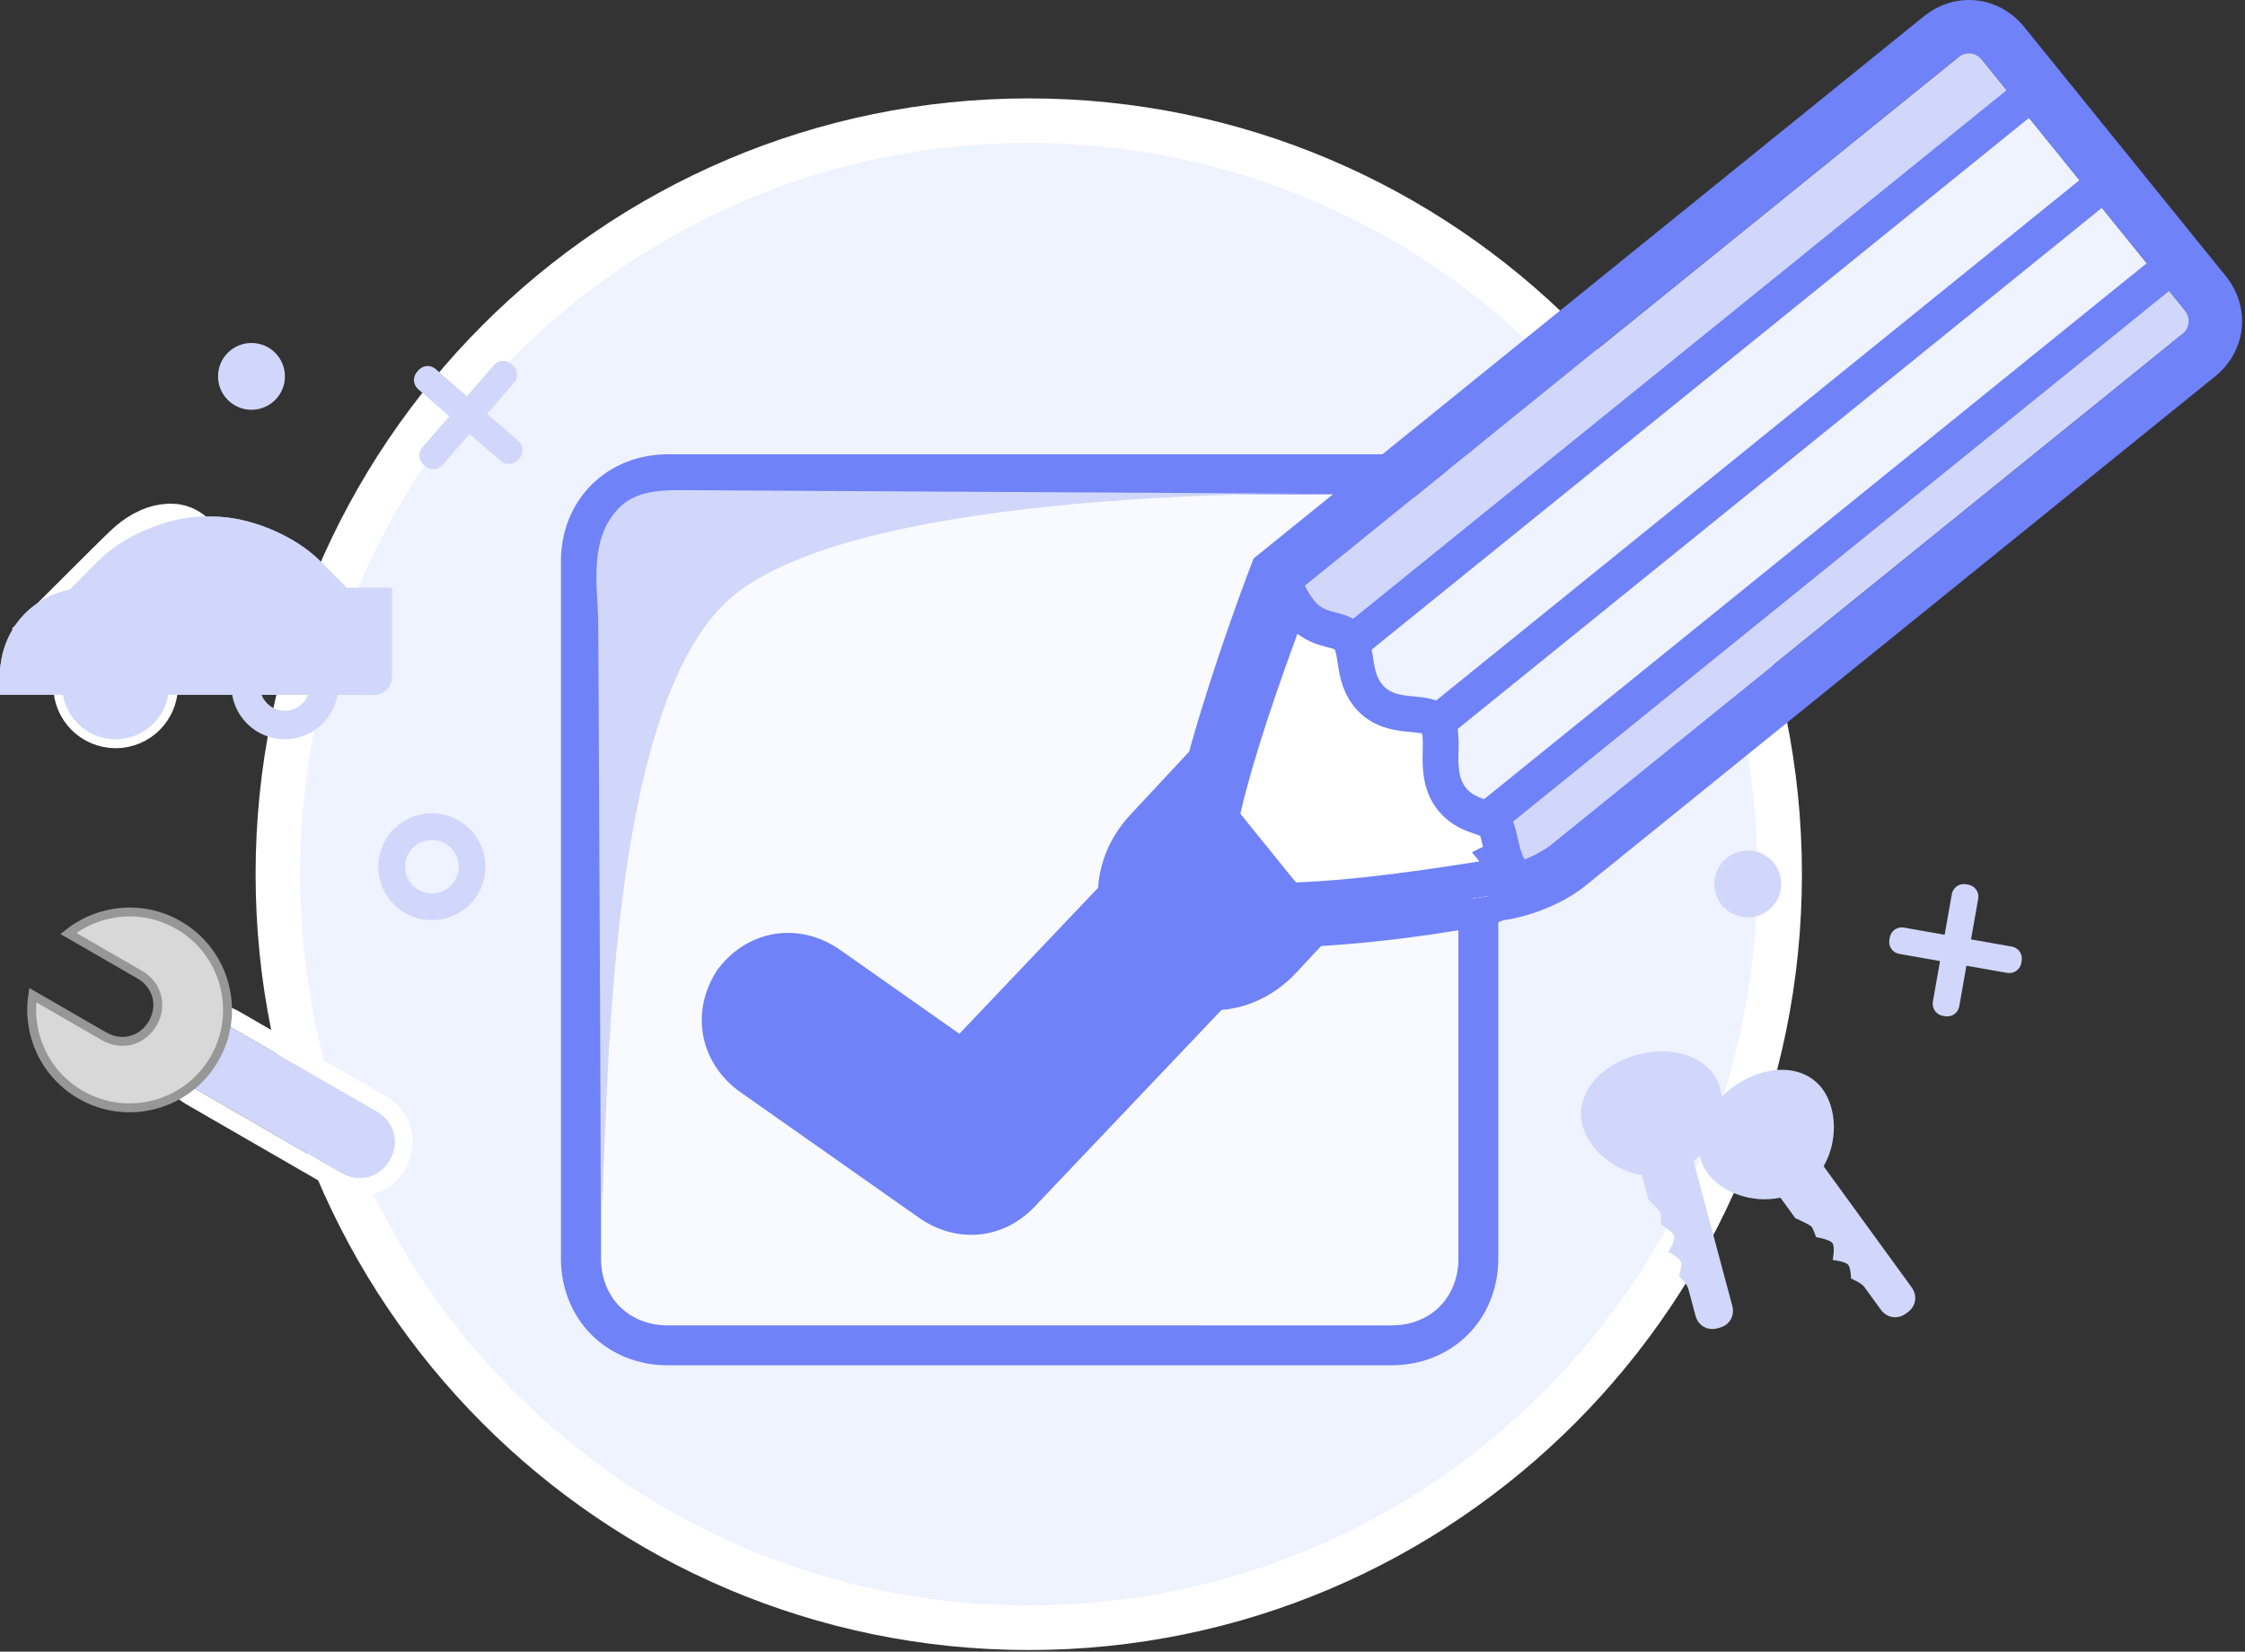 <?xml version="1.0" encoding="UTF-8" standalone="no"?>
<svg
   xmlns:dc="http://purl.org/dc/elements/1.1/"
   xmlns:cc="http://creativecommons.org/ns#"
   xmlns:rdf="http://www.w3.org/1999/02/22-rdf-syntax-ns#"
   xmlns:svg="http://www.w3.org/2000/svg"
   xmlns="http://www.w3.org/2000/svg"
   xmlns:sodipodi="http://sodipodi.sourceforge.net/DTD/sodipodi-0.dtd"
   xmlns:inkscape="http://www.inkscape.org/namespaces/inkscape"
   width="100"
   height="73.584"
   version="1.1"
   id="svg434"
   sodipodi:docname="approve.svg"
   inkscape:version="0.92.3 (2405546, 2018-03-11)">
  <rect width="100%" height="100%" fill="#333333" stroke="none"/>
  <sodipodi:namedview
     pagecolor="#ffffff"
     bordercolor="#666666"
     borderopacity="1"
     objecttolerance="10"
     gridtolerance="10"
     guidetolerance="10"
     inkscape:pageopacity="0"
     inkscape:pageshadow="2"
     inkscape:window-width="2400"
     inkscape:window-height="1321"
     id="namedview436"
     showgrid="false"
     fit-margin-top="0"
     fit-margin-left="0"
     fit-margin-right="0"
     fit-margin-bottom="0"
     inkscape:zoom="1.2649254"
     inkscape:cx="134"
     inkscape:cy="77.791881"
     inkscape:window-x="-9"
     inkscape:window-y="-5"
     inkscape:window-maximized="1"
     inkscape:current-layer="svg434" />
  <defs
     id="defs5">
    <clipPath
       id="clip_0">
      <rect
         x="-53.368"
         y="-143.698"
         width="373.8"
         height="665.862"
         id="rect2"
         style="clip-rule:evenodd" />
    </clipPath>
  </defs>
  <defs
     id="defs14">
    <clipPath
       id="clip_1">
      <rect
         x="-53.368"
         y="-143.698"
         width="373.8"
         height="665.862"
         id="rect11"
         style="clip-rule:evenodd" />
    </clipPath>
  </defs>
  <defs
     id="defs23">
    <clipPath
       id="clip_2">
      <rect
         x="-53.368"
         y="-143.698"
         width="373.8"
         height="665.862"
         id="rect20"
         style="clip-rule:evenodd" />
    </clipPath>
  </defs>
  <defs
     id="defs32">
    <clipPath
       id="clip_3">
      <path
         d="M 173.15,50.931 H 92.165 q -0.306,0 -0.611,0.014 -0.304,0.014 -0.606,0.042 -0.302,0.028 -0.6,0.07 -0.298,0.042 -0.593,0.097 -0.294,0.056 -0.584,0.125 -0.29,0.069 -0.575,0.152 -0.285,0.083 -0.564,0.179 -0.279,0.096 -0.552,0.205 -0.273,0.109 -0.539,0.231 -0.266,0.122 -0.525,0.257 -0.259,0.135 -0.51,0.282 -0.251,0.147 -0.493,0.306 -0.242,0.159 -0.476,0.33 -0.234,0.171 -0.458,0.354 -0.224,0.183 -0.439,0.376 -0.214,0.194 -0.419,0.398 -0.204,0.204 -0.398,0.419 -0.194,0.214 -0.376,0.439 -0.182,0.224 -0.354,0.458 -0.171,0.234 -0.33,0.476 -0.159,0.243 -0.307,0.493 -0.147,0.251 -0.282,0.51 -0.135,0.259 -0.257,0.525 -0.122,0.266 -0.231,0.539 -0.109,0.273 -0.205,0.552 -0.096,0.279 -0.179,0.564 -0.083,0.285 -0.152,0.575 -0.069,0.29 -0.125,0.584 -0.056,0.294 -0.097,0.593 -0.042,0.298 -0.07,0.6 -0.028,0.302 -0.042,0.606 -0.014,0.304 -0.014,0.611 v 78.054 q 0,0.307 0.014,0.611 0.014,0.304 0.042,0.606 0.028,0.301 0.07,0.6 0.042,0.298 0.097,0.593 0.056,0.294 0.125,0.584 0.069,0.29 0.152,0.575 0.083,0.285 0.179,0.564 0.096,0.279 0.205,0.552 0.109,0.273 0.231,0.539 0.122,0.266 0.257,0.525 0.135,0.259 0.282,0.51 0.147,0.251 0.307,0.493 0.159,0.243 0.33,0.477 0.171,0.233 0.354,0.458 0.182,0.224 0.376,0.438 0.194,0.215 0.398,0.419 0.204,0.204 0.419,0.398 0.214,0.194 0.439,0.376 0.224,0.183 0.458,0.354 0.234,0.171 0.476,0.33 0.243,0.159 0.493,0.307 0.251,0.147 0.51,0.282 0.259,0.134 0.525,0.257 0.266,0.122 0.539,0.231 0.273,0.109 0.552,0.205 0.279,0.096 0.564,0.179 0.285,0.082 0.575,0.152 0.29,0.069 0.584,0.124 0.294,0.056 0.593,0.097 0.298,0.042 0.6,0.07 0.302,0.028 0.606,0.042 0.304,0.014 0.611,0.014 H 173.15 q 0.306,0 0.61,-0.014 0.305,-0.014 0.606,-0.042 0.302,-0.028 0.6,-0.07 0.299,-0.041 0.593,-0.097 0.294,-0.055 0.584,-0.124 0.29,-0.07 0.575,-0.152 0.285,-0.083 0.564,-0.179 0.28,-0.096 0.552,-0.205 0.273,-0.109 0.54,-0.231 0.266,-0.123 0.525,-0.257 0.258,-0.135 0.509,-0.282 0.251,-0.148 0.494,-0.307 0.242,-0.159 0.476,-0.33 0.234,-0.171 0.458,-0.354 0.224,-0.182 0.439,-0.376 0.214,-0.194 0.419,-0.398 0.204,-0.204 0.397,-0.419 0.194,-0.214 0.376,-0.438 0.183,-0.225 0.354,-0.458 0.171,-0.234 0.331,-0.477 0.159,-0.242 0.306,-0.493 0.147,-0.251 0.282,-0.51 0.135,-0.259 0.257,-0.525 0.122,-0.266 0.231,-0.539 0.109,-0.273 0.205,-0.552 0.096,-0.279 0.179,-0.564 0.083,-0.285 0.152,-0.575 0.069,-0.29 0.125,-0.584 0.055,-0.295 0.097,-0.593 0.041,-0.299 0.069,-0.6 0.028,-0.302 0.042,-0.606 0.014,-0.304 0.014,-0.611 V 62.893 q 0,-0.306 -0.014,-0.611 -0.014,-0.304 -0.042,-0.606 -0.027,-0.302 -0.069,-0.6 -0.042,-0.298 -0.097,-0.593 -0.056,-0.294 -0.125,-0.584 -0.069,-0.29 -0.152,-0.575 -0.083,-0.285 -0.179,-0.564 -0.096,-0.279 -0.205,-0.552 -0.109,-0.273 -0.231,-0.539 -0.122,-0.266 -0.257,-0.525 -0.135,-0.259 -0.282,-0.51 -0.147,-0.251 -0.306,-0.493 -0.16,-0.242 -0.331,-0.476 -0.171,-0.234 -0.354,-0.458 -0.182,-0.224 -0.376,-0.439 -0.193,-0.214 -0.397,-0.419 -0.205,-0.204 -0.419,-0.398 -0.215,-0.194 -0.439,-0.376 -0.224,-0.182 -0.458,-0.354 -0.234,-0.171 -0.476,-0.33 -0.243,-0.159 -0.494,-0.306 -0.251,-0.147 -0.509,-0.282 -0.259,-0.135 -0.525,-0.257 -0.267,-0.122 -0.54,-0.231 -0.272,-0.109 -0.552,-0.205 -0.279,-0.096 -0.564,-0.179 -0.285,-0.083 -0.575,-0.152 -0.29,-0.069 -0.584,-0.125 -0.294,-0.055 -0.593,-0.097 -0.298,-0.042 -0.6,-0.07 -0.301,-0.028 -0.606,-0.042 -0.304,-0.014 -0.61,-0.014 z"
         id="path29"
         inkscape:connector-curvature="0"
         style="clip-rule:evenodd" />
    </clipPath>
  </defs>
  <defs
     id="defs41">
    <clipPath
       id="clip_4">
      <rect
         x="-53.368"
         y="-143.698"
         width="373.8"
         height="665.862"
         id="rect38"
         style="clip-rule:evenodd" />
    </clipPath>
  </defs>
  <defs
     id="defs50">
    <clipPath
       id="clip_5">
      <rect
         x="-53.368"
         y="-143.698"
         width="373.8"
         height="665.862"
         id="rect47"
         style="clip-rule:evenodd" />
    </clipPath>
  </defs>
  <defs
     id="defs59">
    <clipPath
       id="clip_6">
      <rect
         x="-53.368"
         y="-143.698"
         width="373.8"
         height="665.862"
         id="rect56"
         style="clip-rule:evenodd" />
    </clipPath>
  </defs>
  <defs
     id="defs68">
    <clipPath
       id="clip_7">
      <rect
         x="-53.368"
         y="-143.698"
         width="373.8"
         height="665.862"
         id="rect65"
         style="clip-rule:evenodd" />
    </clipPath>
  </defs>
  <defs
     id="defs77">
    <clipPath
       id="clip_8">
      <rect
         x="-53.368"
         y="-143.698"
         width="373.8"
         height="665.862"
         id="rect74"
         style="clip-rule:evenodd" />
    </clipPath>
  </defs>
  <defs
     id="defs86">
    <clipPath
       id="clip_9">
      <rect
         x="-53.368"
         y="-143.698"
         width="373.8"
         height="665.862"
         id="rect83"
         style="clip-rule:evenodd" />
    </clipPath>
  </defs>
  <defs
     id="defs95">
    <clipPath
       id="clip_10">
      <rect
         x="-53.368"
         y="-143.698"
         width="373.8"
         height="665.862"
         id="rect92"
         style="clip-rule:evenodd" />
    </clipPath>
  </defs>
  <defs
     id="defs104">
    <clipPath
       id="clip_11">
      <rect
         x="-53.368"
         y="-143.698"
         width="373.8"
         height="665.862"
         id="rect101"
         style="clip-rule:evenodd" />
    </clipPath>
  </defs>
  <defs
     id="defs113">
    <clipPath
       id="clip_12">
      <rect
         x="-53.368"
         y="-143.698"
         width="373.8"
         height="665.862"
         id="rect110"
         style="clip-rule:evenodd" />
    </clipPath>
  </defs>
  <defs
     id="defs122">
    <clipPath
       id="clip_13">
      <path
         d="m 186.179,91.012 c 1.233,1.522 0.962,4.255 2.218,5.806 0.535,0.661 1.158,1.233 1.852,1.706 -0.014,0.012 -0.029,0.024 -0.044,0.036 -0.783,0.634 -1.714,1.057 -2.696,1.225 -20.552,3.515 -32.873,4.19 -35.334,1.152 -2.459,-3.037 0.607,-15.092 8.004,-34.752 0.479,-1.274 1.384,-2.323 2.537,-2.995 0.237,1.541 0.86,2.976 1.843,4.191 1.394,1.721 3.729,0.87 5.323,2.838 1.594,1.968 0.811,4.737 2.205,6.458 1.87,2.31 5.519,0.396 7.577,2.937 1.053,1.3 1.018,2.94 0.984,4.54 -0.033,1.526 -0.064,3.016 0.848,4.144 1.257,1.551 3.45,1.192 4.683,2.715 z"
         id="path119"
         inkscape:connector-curvature="0"
         style="clip-rule:evenodd" />
    </clipPath>
  </defs>
  <defs
     id="defs131">
    <clipPath
       id="clip_14">
      <rect
         x="-53.368"
         y="-143.698"
         width="373.8"
         height="665.862"
         id="rect128"
         style="clip-rule:evenodd" />
    </clipPath>
  </defs>
  <defs
     id="defs140">
    <clipPath
       id="clip_15">
      <path
         d="m 186.179,91.012 c 1.233,1.522 0.962,4.255 2.218,5.806 0.535,0.661 1.158,1.233 1.852,1.706 -0.014,0.012 -0.029,0.024 -0.044,0.036 -0.783,0.634 -1.714,1.057 -2.696,1.225 -20.552,3.515 -32.873,4.19 -35.334,1.152 -2.459,-3.037 0.607,-15.092 8.004,-34.752 0.479,-1.274 1.384,-2.323 2.537,-2.995 0.237,1.541 0.86,2.976 1.843,4.191 1.394,1.721 3.729,0.87 5.323,2.838 1.594,1.968 0.811,4.737 2.205,6.458 1.87,2.31 5.519,0.396 7.577,2.937 1.053,1.3 1.018,2.94 0.984,4.54 -0.033,1.526 -0.064,3.016 0.848,4.144 1.257,1.551 3.45,1.192 4.683,2.715 z"
         id="path137"
         inkscape:connector-curvature="0"
         style="clip-rule:evenodd" />
    </clipPath>
  </defs>
  <defs
     id="defs149">
    <clipPath
       id="clip_16">
      <rect
         x="-53.368"
         y="-143.698"
         width="373.8"
         height="665.862"
         id="rect146"
         style="clip-rule:evenodd" />
    </clipPath>
  </defs>
  <defs
     id="defs158">
    <clipPath
       id="clip_17">
      <rect
         x="-53.368"
         y="-143.698"
         width="373.8"
         height="665.862"
         id="rect155"
         style="clip-rule:evenodd" />
    </clipPath>
  </defs>
  <defs
     id="defs167">
    <clipPath
       id="clip_18">
      <rect
         x="-53.368"
         y="-143.698"
         width="373.8"
         height="665.862"
         id="rect164"
         style="clip-rule:evenodd" />
    </clipPath>
  </defs>
  <defs
     id="defs176">
    <clipPath
       id="clip_19">
      <rect
         x="-53.368"
         y="-143.698"
         width="373.8"
         height="665.862"
         id="rect173"
         style="clip-rule:evenodd" />
    </clipPath>
  </defs>
  <defs
     id="defs185">
    <clipPath
       id="clip_20">
      <rect
         x="-53.368"
         y="-143.698"
         width="373.8"
         height="665.862"
         id="rect182"
         style="clip-rule:evenodd" />
    </clipPath>
  </defs>
  <defs
     id="defs194">
    <clipPath
       id="clip_21">
      <rect
         x="-53.368"
         y="-143.698"
         width="373.8"
         height="665.862"
         id="rect191"
         style="clip-rule:evenodd" />
    </clipPath>
  </defs>
  <defs
     id="defs203">
    <clipPath
       id="clip_22">
      <rect
         x="-53.368"
         y="-143.698"
         width="373.8"
         height="665.862"
         id="rect200"
         style="clip-rule:evenodd" />
    </clipPath>
  </defs>
  <defs
     id="defs212">
    <clipPath
       id="clip_23">
      <rect
         x="-53.368"
         y="-143.698"
         width="373.8"
         height="665.862"
         id="rect209"
         style="clip-rule:evenodd" />
    </clipPath>
  </defs>
  <defs
     id="defs221">
    <clipPath
       id="clip_24">
      <rect
         x="-53.368"
         y="-143.698"
         width="373.8"
         height="665.862"
         id="rect218"
         style="clip-rule:evenodd" />
    </clipPath>
  </defs>
  <defs
     id="defs230">
    <clipPath
       id="clip_25">
      <rect
         x="-53.368"
         y="-143.698"
         width="373.8"
         height="665.862"
         id="rect227"
         style="clip-rule:evenodd" />
    </clipPath>
  </defs>
  <defs
     id="defs239">
    <clipPath
       id="clip_26">
      <rect
         x="-53.368"
         y="-143.698"
         width="373.8"
         height="665.862"
         id="rect236"
         style="clip-rule:evenodd" />
    </clipPath>
  </defs>
  <defs
     id="defs248">
    <clipPath
       id="clip_27">
      <path
         d="m -53.368,-143.698 h 373.8 v 665.863 h -373.8 z M 56.679,126.654 c 0.76,-0.323 1.638,0.032 1.961,0.792 0.323,0.76 -0.032,1.638 -0.792,1.96 -0.76,0.323 -1.638,-0.032 -1.961,-0.792 -0.323,-0.76 0.032,-1.638 0.792,-1.96 z"
         id="path245"
         inkscape:connector-curvature="0"
         style="clip-rule:evenodd" />
    </clipPath>
  </defs>
  <defs
     id="defs257">
    <clipPath
       id="clip_28">
      <rect
         x="-53.368"
         y="-143.698"
         width="373.8"
         height="665.862"
         id="rect254"
         style="clip-rule:evenodd" />
    </clipPath>
  </defs>
  <defs
     id="defs266">
    <clipPath
       id="clip_29">
      <path
         d="m -53.368,-143.698 h 373.8 v 665.863 h -373.8 z m 96.579,258.731 q -0.177,-0.102 -0.36,-0.186 -0.184,-0.085 -0.372,-0.151 -0.189,-0.066 -0.381,-0.113 -0.192,-0.048 -0.386,-0.075 -0.194,-0.028 -0.389,-0.037 -0.195,-0.008 -0.388,0.003 -0.193,0.011 -0.384,0.042 -0.191,0.03 -0.377,0.08 -0.186,0.05 -0.366,0.119 -0.18,0.068 -0.353,0.155 -0.173,0.087 -0.337,0.192 -0.164,0.104 -0.318,0.226 -0.154,0.121 -0.297,0.258 -0.143,0.137 -0.273,0.288 -0.13,0.152 -0.247,0.317 -0.117,0.165 -0.219,0.342 -0.102,0.177 -0.187,0.36 -0.085,0.184 -0.151,0.373 -0.066,0.188 -0.113,0.38 -0.047,0.192 -0.075,0.386 -0.028,0.195 -0.036,0.389 -0.008,0.194 0.003,0.388 0.011,0.193 0.042,0.383 0.031,0.191 0.081,0.377 0.05,0.186 0.119,0.366 0.069,0.181 0.156,0.353 0.087,0.173 0.192,0.338 0.104,0.164 0.226,0.318 0.121,0.154 0.258,0.297 0.137,0.142 0.289,0.273 0.152,0.13 0.317,0.247 0.165,0.116 0.342,0.218 l 16.402,9.47 q 0.177,0.102 0.36,0.187 0.184,0.084 0.372,0.15 0.189,0.067 0.381,0.114 0.192,0.047 0.386,0.075 0.194,0.028 0.389,0.036 0.195,0.009 0.388,-0.002 0.193,-0.011 0.384,-0.042 0.19,-0.031 0.377,-0.08 0.186,-0.05 0.366,-0.119 0.18,-0.069 0.353,-0.156 0.173,-0.087 0.337,-0.191 0.164,-0.105 0.318,-0.226 0.154,-0.121 0.297,-0.258 0.143,-0.137 0.273,-0.289 0.13,-0.151 0.247,-0.316 0.117,-0.165 0.219,-0.342 0.102,-0.177 0.187,-0.361 0.085,-0.183 0.151,-0.372 0.066,-0.189 0.113,-0.381 0.047,-0.192 0.075,-0.386 0.028,-0.194 0.036,-0.388 0.008,-0.195 -0.003,-0.388 -0.011,-0.193 -0.042,-0.384 -0.031,-0.19 -0.081,-0.376 -0.05,-0.186 -0.118,-0.367 -0.069,-0.18 -0.156,-0.353 -0.087,-0.173 -0.192,-0.337 -0.105,-0.164 -0.226,-0.318 -0.121,-0.154 -0.258,-0.297 -0.137,-0.143 -0.288,-0.273 -0.152,-0.13 -0.317,-0.247 -0.165,-0.117 -0.342,-0.219 z"
         id="path263"
         inkscape:connector-curvature="0"
         style="clip-rule:evenodd" />
    </clipPath>
  </defs>
  <defs
     id="defs275">
    <clipPath
       id="clip_30">
      <rect
         x="-53.368"
         y="-143.698"
         width="373.8"
         height="665.862"
         id="rect272"
         style="clip-rule:evenodd" />
    </clipPath>
  </defs>
  <defs
     id="defs284">
    <clipPath
       id="clip_31">
      <rect
         x="-53.368"
         y="-143.698"
         width="373.8"
         height="665.862"
         id="rect281"
         style="clip-rule:evenodd" />
    </clipPath>
  </defs>
  <defs
     id="defs293">
    <clipPath
       id="clip_32">
      <rect
         x="-53.368"
         y="-143.698"
         width="373.8"
         height="665.862"
         id="rect290"
         style="clip-rule:evenodd" />
    </clipPath>
  </defs>
  <defs
     id="defs302">
    <clipPath
       id="clip_33">
      <rect
         x="-53.368"
         y="-143.698"
         width="373.8"
         height="665.862"
         id="rect299"
         style="clip-rule:evenodd" />
    </clipPath>
  </defs>
  <defs
     id="defs311">
    <clipPath
       id="clip_34">
      <rect
         x="-53.368"
         y="-143.698"
         width="373.8"
         height="665.862"
         id="rect308"
         style="clip-rule:evenodd" />
    </clipPath>
  </defs>
  <defs
     id="defs320">
    <clipPath
       id="clip_35">
      <path
         d="m -53.368,-143.698 h 373.8 v 665.863 h -373.8 z m 257.275,266.134 c 0.285,1.064 -0.35,2.158 -1.42,2.444 -1.069,0.287 -2.166,-0.343 -2.451,-1.406 -0.285,-1.064 0.35,-2.158 1.42,-2.445 1.069,-0.286 2.166,0.344 2.451,1.407 z"
         id="path317"
         inkscape:connector-curvature="0"
         style="clip-rule:evenodd" />
    </clipPath>
  </defs>
  <defs
     id="defs329">
    <clipPath
       id="clip_36">
      <rect
         x="-53.368"
         y="-143.698"
         width="373.8"
         height="665.862"
         id="rect326"
         style="clip-rule:evenodd" />
    </clipPath>
  </defs>
  <defs
     id="defs338">
    <clipPath
       id="clip_37">
      <rect
         x="-53.368"
         y="-143.698"
         width="373.8"
         height="665.862"
         id="rect335"
         style="clip-rule:evenodd" />
    </clipPath>
  </defs>
  <defs
     id="defs347">
    <clipPath
       id="clip_38">
      <path
         d="m -53.368,-143.698 h 373.8 v 665.863 h -373.8 z m 269.309,268.309 c 0.647,0.891 0.446,2.141 -0.45,2.791 -0.895,0.651 -2.146,0.456 -2.793,-0.435 -0.647,-0.89 -0.446,-2.14 0.45,-2.79 0.895,-0.651 2.146,-0.456 2.793,0.434 z"
         id="path344"
         inkscape:connector-curvature="0"
         style="clip-rule:evenodd" />
    </clipPath>
  </defs>
  <defs
     id="defs356">
    <clipPath
       id="clip_39">
      <rect
         x="-53.368"
         y="-143.698"
         width="373.8"
         height="665.862"
         id="rect353"
         style="clip-rule:evenodd" />
    </clipPath>
  </defs>
  <defs
     id="defs365">
    <clipPath
       id="clip_40">
      <rect
         x="-53.368"
         y="-143.698"
         width="373.8"
         height="665.862"
         id="rect362"
         style="clip-rule:evenodd" />
    </clipPath>
  </defs>
  <defs
     id="defs374">
    <clipPath
       id="clip_41">
      <path
         d="m -53.368,-143.698 h 373.8 v 665.863 h -373.8 z M 30.363,79.838 c 1.651,0 2.99,-1.339 2.99,-2.99 0,-1.652 -1.339,-2.99 -2.99,-2.99 -1.652,0 -2.99,1.339 -2.99,2.99 0,1.652 1.339,2.99 2.99,2.99 z"
         id="path371"
         inkscape:connector-curvature="0"
         style="clip-rule:evenodd" />
    </clipPath>
  </defs>
  <defs
     id="defs383">
    <clipPath
       id="clip_42">
      <rect
         x="-53.368"
         y="-143.698"
         width="373.8"
         height="665.862"
         id="rect380"
         style="clip-rule:evenodd" />
    </clipPath>
  </defs>
  <defs
     id="defs392">
    <clipPath
       id="clip_43">
      <path
         d="m -53.368,-143.698 h 373.8 v 665.863 h -373.8 z M 38.759,66.496 H 28.362 c 0,0 3.208,-3.202 4.172,-4.116 0.964,-0.914 2.354,-1.934 4.063,-1.934 2.764,0 3.938,6.051 2.162,6.051 z"
         id="path389"
         inkscape:connector-curvature="0"
         style="clip-rule:evenodd" />
    </clipPath>
  </defs>
  <defs
     id="defs401">
    <clipPath
       id="clip_44">
      <rect
         x="-53.368"
         y="-143.698"
         width="373.8"
         height="665.862"
         id="rect398"
         style="clip-rule:evenodd" />
    </clipPath>
  </defs>
  <defs
     id="defs410">
    <clipPath
       id="clip_45">
      <path
         d="m 40.331,57.909 h 0.997 q 0.358,0 0.733,0.023 0.375,0.023 0.764,0.069 0.389,0.046 0.79,0.114 0.401,0.068 0.809,0.159 0.408,0.09 0.822,0.202 0.413,0.112 0.827,0.243 0.414,0.132 0.826,0.283 0.412,0.151 0.819,0.32 0.406,0.169 0.804,0.355 0.398,0.186 0.783,0.387 0.386,0.201 0.756,0.415 0.37,0.214 0.722,0.44 0.352,0.226 0.683,0.462 0.331,0.236 0.638,0.48 0.307,0.244 0.588,0.493 0.281,0.25 0.533,0.503 l 3.007,3.025 h 5.033 v 9.968 q 0,0.102 -0.009,0.203 -0.009,0.101 -0.028,0.199 -0.018,0.098 -0.046,0.193 -0.028,0.095 -0.064,0.186 -0.036,0.091 -0.081,0.177 -0.045,0.086 -0.098,0.167 -0.053,0.081 -0.114,0.156 -0.061,0.075 -0.129,0.143 -0.068,0.068 -0.143,0.129 -0.075,0.061 -0.156,0.114 -0.081,0.053 -0.167,0.098 -0.086,0.045 -0.177,0.081 -0.091,0.036 -0.186,0.064 -0.095,0.028 -0.193,0.046 -0.098,0.018 -0.199,0.028 -0.101,0.009 -0.203,0.009 H 17.405 V 75.851 q 0,-0.221 0.009,-0.442 0.009,-0.22 0.026,-0.439 0.018,-0.218 0.044,-0.435 0.026,-0.217 0.061,-0.431 0.035,-0.214 0.078,-0.426 0.043,-0.212 0.095,-0.421 0.052,-0.209 0.112,-0.414 0.06,-0.206 0.129,-0.408 0.069,-0.202 0.146,-0.4 0.077,-0.198 0.162,-0.392 0.085,-0.194 0.178,-0.384 0.093,-0.19 0.194,-0.374 0.101,-0.185 0.21,-0.364 0.109,-0.18 0.225,-0.354 0.116,-0.174 0.24,-0.343 0.124,-0.169 0.255,-0.332 0.131,-0.163 0.269,-0.32 0.138,-0.157 0.282,-0.307 0.145,-0.15 0.296,-0.294 0.151,-0.144 0.309,-0.281 0.157,-0.137 0.321,-0.267 0.164,-0.13 0.333,-0.253 0.169,-0.123 0.344,-0.239 0.175,-0.116 0.355,-0.224 0.18,-0.108 0.365,-0.208 0.185,-0.1 0.375,-0.193 0.19,-0.092 0.384,-0.177 0.194,-0.084 0.393,-0.161 0.199,-0.076 0.401,-0.144 0.202,-0.068 0.408,-0.128 0.206,-0.06 0.415,-0.111 0.209,-0.051 0.421,-0.094 l 3.2,-3.228 q 0.252,-0.254 0.532,-0.504 0.28,-0.25 0.587,-0.494 0.307,-0.244 0.637,-0.48 0.331,-0.236 0.682,-0.463 0.352,-0.226 0.722,-0.441 0.37,-0.214 0.755,-0.416 0.385,-0.201 0.783,-0.387 0.397,-0.186 0.804,-0.355 0.406,-0.169 0.818,-0.321 0.412,-0.151 0.826,-0.283 0.414,-0.132 0.827,-0.244 0.413,-0.112 0.821,-0.202 0.408,-0.09 0.809,-0.159 0.4,-0.069 0.79,-0.115 0.389,-0.046 0.764,-0.069 0.375,-0.023 0.733,-0.023 z"
         id="path407"
         inkscape:connector-curvature="0"
         style="clip-rule:evenodd" />
    </clipPath>
  </defs>
  <defs
     id="defs419">
    <clipPath
       id="clip_46">
      <rect
         x="-53.368"
         y="-143.698"
         width="373.8"
         height="665.862"
         id="rect416"
         style="clip-rule:evenodd" />
    </clipPath>
  </defs>
  <defs
     id="defs428">
    <clipPath
       id="clip_47">
      <rect
         x="-53.368"
         y="-143.698"
         width="373.8"
         height="665.862"
         id="rect425"
         style="clip-rule:evenodd" />
    </clipPath>
  </defs>
  <g
     id="g536"
     transform="matrix(0.398,0,0,0.398,-6.935,-0.031)">
    <g
       id="g9"
       clip-path="url(#clip_0)">
      <path
         id="path7"
         d="m 84.291,169.212 c 46.553,0 84.291,-37.879 84.291,-84.606 C 168.582,37.88 130.844,0 84.291,0 37.738,0 0,37.88 0,84.606 0,131.333 37.738,169.212 84.291,169.212 Z"
         transform="matrix(0.997,0,0,0.997,48.524,13.585)"
         inkscape:connector-curvature="0"
         style="fill:#eff2ff;stroke:none" />
    </g>
    <g
       id="g18"
       clip-path="url(#clip_1)">
      <path
         id="path16"
         d="m 84.291,169.212 c 46.553,0 84.291,-37.879 84.291,-84.606 C 168.582,37.88 130.844,0 84.291,0 37.738,0 0,37.88 0,84.606 0,131.333 37.738,169.212 84.291,169.212 Z"
         transform="matrix(0.997,0,0,0.997,48.524,13.585)"
         stroke-miterlimit="4"
         inkscape:connector-curvature="0"
         style="fill:none;stroke:#ffffff;stroke-width:5;stroke-miterlimit:4" />
    </g>
    <g
       id="g27"
       clip-path="url(#clip_2)">
      <path
         id="path25"
         d="m 12,0 h 81.245 q 0.307,0 0.613,0.014 0.305,0.014 0.608,0.042 0.303,0.028 0.602,0.07 0.299,0.042 0.595,0.098 0.295,0.056 0.586,0.125 0.291,0.069 0.577,0.152 0.286,0.083 0.566,0.179 0.28,0.096 0.554,0.206 0.274,0.11 0.541,0.232 0.267,0.122 0.527,0.258 0.26,0.135 0.511,0.283 0.252,0.148 0.495,0.307 0.243,0.16 0.477,0.331 0.235,0.172 0.46,0.355 0.225,0.183 0.44,0.377 0.215,0.194 0.42,0.399 0.205,0.205 0.399,0.42 0.195,0.215 0.378,0.44 0.183,0.225 0.354,0.459 0.172,0.234 0.332,0.478 0.16,0.243 0.307,0.495 0.148,0.252 0.283,0.511 0.135,0.26 0.258,0.527 0.122,0.267 0.232,0.541 0.11,0.274 0.206,0.554 0.096,0.28 0.179,0.566 0.083,0.286 0.152,0.577 0.07,0.291 0.126,0.586 0.055,0.295 0.097,0.595 0.042,0.299 0.07,0.602 0.028,0.303 0.042,0.608 0.014,0.305 0.014,0.613 v 78.305 q 0,0.307 -0.014,0.613 -0.014,0.305 -0.042,0.608 -0.028,0.303 -0.07,0.602 -0.042,0.299 -0.097,0.595 -0.056,0.295 -0.126,0.586 -0.069,0.291 -0.152,0.577 -0.083,0.286 -0.179,0.566 -0.096,0.28 -0.206,0.554 -0.11,0.274 -0.232,0.541 -0.123,0.267 -0.258,0.527 -0.135,0.26 -0.283,0.511 -0.147,0.252 -0.307,0.495 -0.16,0.243 -0.332,0.478 -0.171,0.234 -0.354,0.459 -0.183,0.225 -0.378,0.44 -0.194,0.215 -0.399,0.42 -0.205,0.205 -0.42,0.399 -0.215,0.194 -0.44,0.377 -0.225,0.183 -0.46,0.355 -0.234,0.171 -0.477,0.331 -0.244,0.16 -0.495,0.308 -0.252,0.147 -0.511,0.283 -0.26,0.135 -0.527,0.257 -0.267,0.123 -0.541,0.232 -0.274,0.11 -0.554,0.206 -0.28,0.097 -0.566,0.18 -0.286,0.082 -0.577,0.152 -0.291,0.069 -0.586,0.125 -0.295,0.056 -0.595,0.097 -0.299,0.042 -0.602,0.07 -0.303,0.028 -0.608,0.042 -0.305,0.014 -0.613,0.014 H 12 q -0.307,0 -0.613,-0.014 -0.305,-0.014 -0.608,-0.042 -0.303,-0.028 -0.602,-0.07 -0.299,-0.041 -0.595,-0.097 -0.295,-0.056 -0.586,-0.125 -0.291,-0.07 -0.577,-0.152 -0.286,-0.083 -0.566,-0.18 -0.28,-0.096 -0.554,-0.206 -0.274,-0.109 -0.541,-0.232 -0.267,-0.122 -0.527,-0.257 -0.26,-0.136 -0.511,-0.283 -0.252,-0.148 -0.495,-0.308 -0.243,-0.16 -0.478,-0.331 Q 4.514,99.836 4.289,99.653 4.064,99.47 3.849,99.276 3.633,99.082 3.429,98.877 3.224,98.672 3.029,98.457 2.835,98.241 2.652,98.016 2.469,97.791 2.297,97.557 2.126,97.322 1.966,97.079 1.806,96.836 1.658,96.584 1.511,96.332 1.376,96.073 1.24,95.813 1.118,95.546 0.995,95.279 0.886,95.005 0.776,94.731 0.68,94.451 0.584,94.171 0.501,93.885 0.418,93.6 0.348,93.309 0.279,93.018 0.223,92.722 0.168,92.427 0.126,92.128 0.084,91.828 0.056,91.526 0.028,91.223 0.014,90.918 0,90.612 0,90.305 V 12 Q 0,11.693 0.014,11.387 0.028,11.082 0.056,10.779 0.084,10.477 0.126,10.178 0.168,9.878 0.223,9.583 0.279,9.287 0.348,8.996 0.418,8.706 0.501,8.42 0.584,8.134 0.68,7.854 0.776,7.574 0.886,7.3 0.995,7.026 1.118,6.759 1.24,6.492 1.376,6.233 1.511,5.973 1.658,5.721 1.806,5.469 1.966,5.226 2.126,4.983 2.297,4.748 2.469,4.514 2.652,4.289 2.835,4.064 3.029,3.849 3.224,3.633 3.429,3.429 3.633,3.224 3.849,3.029 4.064,2.835 4.289,2.652 4.514,2.469 4.748,2.297 4.983,2.126 5.226,1.966 5.469,1.806 5.721,1.658 5.973,1.511 6.233,1.376 6.492,1.24 6.759,1.118 7.026,0.995 7.3,0.886 7.574,0.776 7.854,0.68 8.134,0.584 8.42,0.501 8.706,0.418 8.996,0.348 9.287,0.279 9.583,0.223 9.878,0.168 10.178,0.126 10.477,0.084 10.779,0.056 11.082,0.028 11.387,0.014 11.693,0 12,0 Z"
         transform="matrix(0.997,0,0,0.997,80.203,50.931)"
         inkscape:connector-curvature="0"
         style="fill:#f9faff;stroke:none" />
    </g>
    <g
       id="g36"
       clip-path="url(#clip_3)">
      <path
         id="path34"
         d="m 12,0 h 81.245 q 0.307,0 0.613,0.014 0.305,0.014 0.608,0.042 0.303,0.028 0.602,0.07 0.299,0.042 0.595,0.098 0.295,0.056 0.586,0.125 0.291,0.069 0.577,0.152 0.286,0.083 0.566,0.179 0.28,0.096 0.554,0.206 0.274,0.11 0.541,0.232 0.267,0.122 0.527,0.258 0.26,0.135 0.511,0.283 0.252,0.148 0.495,0.307 0.243,0.16 0.477,0.331 0.235,0.172 0.46,0.355 0.225,0.183 0.44,0.377 0.215,0.194 0.42,0.399 0.205,0.205 0.399,0.42 0.195,0.215 0.378,0.44 0.183,0.225 0.354,0.459 0.172,0.234 0.332,0.478 0.16,0.243 0.307,0.495 0.148,0.252 0.283,0.511 0.135,0.26 0.258,0.527 0.122,0.267 0.232,0.541 0.11,0.274 0.206,0.554 0.096,0.28 0.179,0.566 0.083,0.286 0.152,0.577 0.07,0.291 0.126,0.586 0.055,0.295 0.097,0.595 0.042,0.299 0.07,0.602 0.028,0.303 0.042,0.608 0.014,0.305 0.014,0.613 v 78.305 q 0,0.307 -0.014,0.613 -0.014,0.305 -0.042,0.608 -0.028,0.303 -0.07,0.602 -0.042,0.299 -0.097,0.595 -0.056,0.295 -0.126,0.586 -0.069,0.291 -0.152,0.577 -0.083,0.286 -0.179,0.566 -0.096,0.28 -0.206,0.554 -0.11,0.274 -0.232,0.541 -0.123,0.267 -0.258,0.527 -0.135,0.26 -0.283,0.511 -0.147,0.252 -0.307,0.495 -0.16,0.243 -0.332,0.478 -0.171,0.234 -0.354,0.459 -0.183,0.225 -0.378,0.44 -0.194,0.215 -0.399,0.42 -0.205,0.205 -0.42,0.399 -0.215,0.194 -0.44,0.377 -0.225,0.183 -0.46,0.355 -0.234,0.171 -0.477,0.331 -0.244,0.16 -0.495,0.308 -0.252,0.147 -0.511,0.283 -0.26,0.135 -0.527,0.257 -0.267,0.123 -0.541,0.232 -0.274,0.11 -0.554,0.206 -0.28,0.097 -0.566,0.18 -0.286,0.082 -0.577,0.152 -0.291,0.069 -0.586,0.125 -0.295,0.056 -0.595,0.097 -0.299,0.042 -0.602,0.07 -0.303,0.028 -0.608,0.042 -0.305,0.014 -0.613,0.014 H 12 q -0.307,0 -0.613,-0.014 -0.305,-0.014 -0.608,-0.042 -0.303,-0.028 -0.602,-0.07 -0.299,-0.041 -0.595,-0.097 -0.295,-0.056 -0.586,-0.125 -0.291,-0.07 -0.577,-0.152 -0.286,-0.083 -0.566,-0.18 -0.28,-0.096 -0.554,-0.206 -0.274,-0.109 -0.541,-0.232 -0.267,-0.122 -0.527,-0.257 -0.26,-0.136 -0.511,-0.283 -0.252,-0.148 -0.495,-0.308 -0.243,-0.16 -0.478,-0.331 Q 4.514,99.836 4.289,99.653 4.064,99.47 3.849,99.276 3.633,99.082 3.429,98.877 3.224,98.672 3.029,98.457 2.835,98.241 2.652,98.016 2.469,97.791 2.297,97.557 2.126,97.322 1.966,97.079 1.806,96.836 1.658,96.584 1.511,96.332 1.376,96.073 1.24,95.813 1.118,95.546 0.995,95.279 0.886,95.005 0.776,94.731 0.68,94.451 0.584,94.171 0.501,93.885 0.418,93.6 0.348,93.309 0.279,93.018 0.223,92.722 0.168,92.427 0.126,92.128 0.084,91.828 0.056,91.526 0.028,91.223 0.014,90.918 0,90.612 0,90.305 V 12 Q 0,11.693 0.014,11.387 0.028,11.082 0.056,10.779 0.084,10.477 0.126,10.178 0.168,9.878 0.223,9.583 0.279,9.287 0.348,8.996 0.418,8.706 0.501,8.42 0.584,8.134 0.68,7.854 0.776,7.574 0.886,7.3 0.995,7.026 1.118,6.759 1.24,6.492 1.376,6.233 1.511,5.973 1.658,5.721 1.806,5.469 1.966,5.226 2.126,4.983 2.297,4.748 2.469,4.514 2.652,4.289 2.835,4.064 3.029,3.849 3.224,3.633 3.429,3.429 3.633,3.224 3.849,3.029 4.064,2.835 4.289,2.652 4.514,2.469 4.748,2.297 4.983,2.126 5.226,1.966 5.469,1.806 5.721,1.658 5.973,1.511 6.233,1.376 6.492,1.24 6.759,1.118 7.026,0.995 7.3,0.886 7.574,0.776 7.854,0.68 8.134,0.584 8.42,0.501 8.706,0.418 8.996,0.348 9.287,0.279 9.583,0.223 9.878,0.168 10.178,0.126 10.477,0.084 10.779,0.056 11.082,0.028 11.387,0.014 11.693,0 12,0 Z"
         transform="matrix(0.997,0,0,0.997,80.203,50.931)"
         stroke-miterlimit="4"
         inkscape:connector-curvature="0"
         style="fill:none;stroke:#6f82f8;stroke-width:9;stroke-miterlimit:4" />
    </g>
    <g
       id="g45"
       clip-path="url(#clip_4)">
      <path
         id="path43"
         d="m -82.109,81.54 c 0,-8.424 -0.291,-66.929 -0.291,-66.929 -0.071,-3.002 -0.805,-7.605 1.036,-10.873 C -79.523,0.47 -76.946,9.17576e-7 -73.157,8.72391e-7 L 0,0.416 c 0,0 -52.635,-1.006 -67.433,11.612 -14.798,12.618 -13.692,60.25 -14.677,69.512 z"
         transform="matrix(0.997,0,0,0.997,166.53,54.944)"
         inkscape:connector-curvature="0"
         style="fill:#d1d7fa;stroke:none" />
    </g>
    <g
       id="g54"
       clip-path="url(#clip_5)">
      <path
         id="path52"
         d="M 3.072,31.442 32.067,2.992 q 0.183,-0.179 0.373,-0.349 0.19,-0.17 0.386,-0.33 0.197,-0.16 0.399,-0.31 0.203,-0.15 0.411,-0.29 0.208,-0.14 0.422,-0.269 0.214,-0.129 0.433,-0.247 0.219,-0.118 0.442,-0.225 0.223,-0.107 0.451,-0.202 0.227,-0.095 0.458,-0.179 0.231,-0.084 0.465,-0.155 0.234,-0.072 0.471,-0.132 0.237,-0.06 0.476,-0.108 0.239,-0.048 0.479,-0.084 0.241,-0.036 0.482,-0.059 0.242,-0.023 0.484,-0.035 0.242,-0.011 0.485,-0.01 0.243,0.001 0.485,0.015 0.242,0.013 0.484,0.039 0.241,0.026 0.482,0.064 0.24,0.038 0.479,0.088 0.238,0.05 0.475,0.112 0.236,0.062 0.47,0.136 0.234,0.074 0.464,0.16 0.23,0.086 0.457,0.183 0.227,0.097 0.449,0.206 0.222,0.109 0.44,0.229 0.218,0.12 0.43,0.251 0.213,0.131 0.42,0.272 0.207,0.142 0.408,0.294 0.201,0.152 0.396,0.314 0.195,0.162 0.383,0.334 0.188,0.172 0.369,0.353 L 45.922,2.706 q 0.181,0.181 0.353,0.369 0.172,0.188 0.333,0.383 0.162,0.195 0.313,0.395 0.151,0.201 0.292,0.407 0.141,0.207 0.271,0.418 0.13,0.212 0.249,0.429 0.119,0.217 0.227,0.438 0.108,0.221 0.204,0.447 0.096,0.225 0.181,0.454 0.084,0.229 0.157,0.461 0.072,0.232 0.133,0.466 0.06,0.235 0.109,0.471 0.048,0.237 0.084,0.475 0.036,0.238 0.06,0.478 0.024,0.239 0.035,0.48 0.011,0.24 0.01,0.48 -0.001,0.24 -0.015,0.48 -0.014,0.24 -0.04,0.479 -0.026,0.239 -0.064,0.477 -0.038,0.238 -0.089,0.474 -0.051,0.236 -0.113,0.47 -0.063,0.234 -0.138,0.465 -0.075,0.231 -0.161,0.459 -0.087,0.228 -0.185,0.452 -0.098,0.224 -0.208,0.445 -0.11,0.22 -0.231,0.436 -0.121,0.216 -0.253,0.426 -0.132,0.211 -0.275,0.416 -0.143,0.205 -0.296,0.405 -0.153,0.199 -0.317,0.393 -0.164,0.193 -0.337,0.38 -0.173,0.186 -0.356,0.366 L 16.861,45.231 q -0.183,0.179 -0.373,0.349 -0.19,0.17 -0.386,0.33 -0.197,0.16 -0.399,0.31 -0.203,0.15 -0.411,0.29 -0.208,0.14 -0.422,0.269 -0.214,0.129 -0.433,0.247 -0.219,0.118 -0.442,0.225 -0.223,0.107 -0.451,0.202 -0.227,0.095 -0.458,0.179 -0.231,0.084 -0.465,0.155 -0.234,0.072 -0.471,0.132 -0.237,0.06 -0.476,0.108 -0.239,0.048 -0.479,0.084 -0.241,0.036 -0.482,0.059 -0.242,0.023 -0.484,0.035 Q 9.985,48.214 9.742,48.213 9.499,48.212 9.257,48.199 9.015,48.185 8.773,48.159 8.532,48.134 8.292,48.096 8.051,48.058 7.813,48.008 7.574,47.958 7.338,47.895 7.102,47.833 6.869,47.759 6.635,47.685 6.405,47.599 6.175,47.513 5.948,47.416 5.722,47.319 5.499,47.21 5.277,47.101 5.059,46.981 4.842,46.861 4.629,46.73 4.416,46.599 4.209,46.458 4.002,46.316 3.801,46.164 3.599,46.012 3.405,45.85 3.21,45.688 3.021,45.516 2.833,45.345 2.652,45.163 L 3.006,45.517 Q 2.824,45.336 2.653,45.148 2.481,44.96 2.32,44.765 2.158,44.571 2.006,44.37 1.855,44.169 1.714,43.962 1.573,43.756 1.443,43.544 1.313,43.332 1.194,43.115 1.075,42.898 0.967,42.677 0.859,42.456 0.763,42.231 0.667,42.005 0.582,41.776 0.498,41.548 0.425,41.316 0.353,41.084 0.292,40.849 0.232,40.615 0.183,40.378 0.135,40.141 0.099,39.903 0.063,39.665 0.039,39.425 0.016,39.186 0.004,38.946 -0.007,38.706 -0.006,38.465 -0.005,38.225 0.009,37.985 0.022,37.745 0.048,37.505 0.074,37.266 0.113,37.028 0.151,36.79 0.201,36.554 0.252,36.318 0.315,36.084 0.377,35.85 0.452,35.619 0.527,35.388 0.614,35.16 0.7,34.932 0.799,34.707 0.897,34.483 1.007,34.263 1.117,34.042 1.238,33.827 1.359,33.611 1.491,33.401 1.623,33.19 1.766,32.985 1.909,32.779 2.062,32.58 2.216,32.381 2.379,32.188 2.543,31.994 2.716,31.808 2.889,31.622 3.072,31.442 Z"
         transform="matrix(0.996,-0.035,0.035,0.996,115.068,90.45)"
         inkscape:connector-curvature="0"
         style="fill:#6f82f8;stroke:none" />
    </g>
    <g
       id="g63"
       clip-path="url(#clip_6)">
      <path
         id="path61"
         d="M 3.9,41.987 42.052,3.829 q 0.235,-0.235 0.48,-0.459 0.244,-0.223 0.497,-0.433 0.253,-0.21 0.514,-0.407 0.261,-0.197 0.53,-0.38 0.269,-0.183 0.544,-0.352 0.276,-0.169 0.557,-0.324 0.282,-0.155 0.569,-0.295 0.288,-0.14 0.581,-0.265 0.293,-0.125 0.59,-0.235 0.297,-0.11 0.599,-0.204 0.301,-0.094 0.606,-0.173 0.305,-0.079 0.613,-0.141 0.308,-0.063 0.617,-0.11 0.31,-0.047 0.621,-0.078 0.311,-0.031 0.624,-0.045 0.312,-0.015 0.625,-0.013 0.312,0.001 0.624,0.019 0.312,0.018 0.623,0.051 0.311,0.034 0.62,0.084 0.309,0.05 0.616,0.116 0.307,0.066 0.611,0.147 0.304,0.082 0.605,0.179 0.3,0.097 0.597,0.21 0.296,0.113 0.588,0.24 0.292,0.128 0.578,0.271 0.286,0.143 0.567,0.3 0.28,0.157 0.554,0.329 0.274,0.172 0.54,0.358 0.267,0.186 0.526,0.385 0.259,0.199 0.51,0.412 0.251,0.213 0.493,0.438 0.242,0.225 0.475,0.463 L 60.156,3.72 q 0.233,0.238 0.454,0.485 0.221,0.247 0.429,0.502 0.208,0.255 0.403,0.519 0.195,0.264 0.377,0.535 0.181,0.271 0.349,0.549 0.168,0.278 0.321,0.563 0.153,0.285 0.292,0.575 0.139,0.29 0.263,0.586 0.124,0.296 0.233,0.596 0.109,0.3 0.202,0.605 0.093,0.304 0.171,0.612 0.078,0.308 0.14,0.618 0.062,0.311 0.109,0.623 0.046,0.313 0.077,0.627 0.03,0.314 0.045,0.629 0.015,0.315 0.013,0.631 -0.002,0.315 -0.019,0.63 -0.018,0.315 -0.051,0.629 -0.034,0.314 -0.083,0.626 -0.049,0.312 -0.115,0.622 -0.065,0.31 -0.146,0.617 -0.081,0.307 -0.177,0.611 -0.096,0.303 -0.208,0.603 -0.112,0.299 -0.238,0.594 -0.127,0.294 -0.268,0.584 -0.141,0.289 -0.297,0.572 -0.156,0.283 -0.326,0.56 -0.17,0.277 -0.354,0.546 -0.184,0.269 -0.382,0.531 -0.198,0.262 -0.408,0.515 -0.211,0.253 -0.434,0.498 -0.223,0.245 -0.459,0.48 L 21.916,60.351 q -0.235,0.235 -0.48,0.459 -0.244,0.223 -0.497,0.433 -0.253,0.21 -0.514,0.407 -0.261,0.197 -0.529,0.38 -0.269,0.183 -0.544,0.352 -0.275,0.169 -0.557,0.324 -0.282,0.155 -0.57,0.295 -0.288,0.14 -0.58,0.265 -0.293,0.125 -0.59,0.235 -0.297,0.11 -0.599,0.204 -0.301,0.094 -0.606,0.173 -0.305,0.079 -0.613,0.141 -0.308,0.063 -0.617,0.11 -0.31,0.047 -0.621,0.078 -0.311,0.031 -0.623,0.045 -0.312,0.015 -0.625,0.013 Q 12.437,64.265 12.125,64.247 11.813,64.23 11.502,64.196 11.191,64.162 10.882,64.112 10.572,64.062 10.265,63.997 9.958,63.931 9.654,63.849 9.35,63.768 9.05,63.671 8.749,63.574 8.453,63.461 8.156,63.348 7.864,63.22 7.573,63.093 7.287,62.95 7,62.807 6.72,62.65 6.44,62.492 6.166,62.32 5.892,62.148 5.625,61.963 5.358,61.777 5.099,61.577 4.84,61.378 4.589,61.165 4.338,60.953 4.096,60.727 3.853,60.502 3.62,60.264 l 0.192,0.196 Q 3.579,60.223 3.359,59.976 3.138,59.729 2.929,59.474 2.721,59.218 2.526,58.955 2.331,58.691 2.15,58.42 1.968,58.149 1.801,57.871 1.633,57.593 1.48,57.308 1.327,57.024 1.188,56.733 1.049,56.443 0.925,56.147 0.802,55.852 0.693,55.551 0.584,55.251 0.491,54.947 0.397,54.642 0.319,54.334 0.242,54.027 0.179,53.716 0.117,53.405 0.071,53.093 0.024,52.78 -0.006,52.465 -0.037,52.151 -0.051,51.836 -0.066,51.521 -0.064,51.205 -0.063,50.89 -0.045,50.575 -0.028,50.26 0.006,49.946 0.039,49.632 0.089,49.319 0.138,49.007 0.203,48.697 0.268,48.387 0.349,48.08 0.43,47.773 0.526,47.47 0.622,47.166 0.734,46.867 0.846,46.568 0.972,46.273 1.099,45.979 1.24,45.69 1.382,45.4 1.538,45.117 1.694,44.834 1.864,44.558 2.034,44.281 2.218,44.012 q 0.184,-0.269 0.382,-0.531 0.198,-0.262 0.408,-0.515 0.211,-0.254 0.434,-0.498 0.223,-0.245 0.459,-0.48 z"
         transform="matrix(0.996,-0.035,0.035,0.996,138.576,49.599)"
         inkscape:connector-curvature="0"
         style="fill:#6f82f8;stroke:none" />
    </g>
    <g
       id="g72"
       clip-path="url(#clip_7)">
      <path
         id="path70"
         d="M 3.041,20.315 20.407,3.024 q 0.181,-0.181 0.37,-0.352 0.189,-0.171 0.384,-0.333 0.195,-0.161 0.397,-0.313 0.201,-0.151 0.409,-0.292 0.207,-0.141 0.42,-0.271 0.213,-0.13 0.43,-0.249 0.218,-0.119 0.44,-0.227 0.222,-0.108 0.448,-0.204 0.226,-0.096 0.456,-0.181 0.23,-0.085 0.463,-0.158 0.233,-0.073 0.469,-0.134 0.236,-0.061 0.473,-0.11 0.238,-0.049 0.477,-0.086 0.24,-0.037 0.48,-0.061 0.241,-0.024 0.482,-0.037 0.241,-0.012 0.483,-0.012 0.242,2.5623e-4 0.483,0.013 0.241,0.013 0.482,0.038 0.241,0.025 0.48,0.062 0.239,0.037 0.477,0.087 0.238,0.049 0.473,0.111 0.235,0.062 0.468,0.135 0.233,0.073 0.463,0.159 0.23,0.085 0.456,0.182 0.226,0.097 0.448,0.205 0.222,0.108 0.439,0.228 0.217,0.12 0.43,0.25 0.212,0.131 0.419,0.272 0.207,0.141 0.408,0.293 0.201,0.152 0.396,0.314 0.195,0.162 0.383,0.334 0.188,0.172 0.369,0.353 L 34.21,2.685 q 0.181,0.181 0.353,0.369 0.172,0.188 0.334,0.383 0.162,0.195 0.313,0.396 0.152,0.201 0.293,0.408 0.141,0.207 0.272,0.419 0.131,0.212 0.25,0.429 0.119,0.217 0.228,0.439 0.108,0.222 0.205,0.447 0.097,0.226 0.182,0.455 0.085,0.229 0.158,0.462 0.073,0.233 0.134,0.468 0.061,0.235 0.11,0.473 0.049,0.237 0.086,0.476 0.037,0.239 0.061,0.479 0.024,0.24 0.037,0.481 0.012,0.241 0.012,0.482 -2e-4,0.241 -0.013,0.482 -0.013,0.241 -0.038,0.481 -0.025,0.24 -0.062,0.479 -0.037,0.239 -0.087,0.476 -0.05,0.237 -0.111,0.472 -0.062,0.235 -0.135,0.467 -0.074,0.232 -0.159,0.462 -0.086,0.229 -0.183,0.455 -0.097,0.226 -0.206,0.447 -0.109,0.221 -0.229,0.438 -0.12,0.217 -0.251,0.429 -0.131,0.212 -0.273,0.418 -0.142,0.206 -0.294,0.407 -0.152,0.201 -0.314,0.395 -0.162,0.194 -0.334,0.382 -0.172,0.188 -0.353,0.368 L 16.83,34.104 q -0.181,0.181 -0.37,0.352 -0.189,0.171 -0.384,0.333 -0.195,0.162 -0.397,0.313 -0.201,0.151 -0.409,0.292 -0.207,0.141 -0.42,0.271 -0.213,0.13 -0.43,0.249 -0.218,0.119 -0.44,0.227 -0.222,0.108 -0.448,0.204 -0.226,0.097 -0.456,0.181 -0.23,0.085 -0.463,0.158 -0.233,0.073 -0.469,0.134 -0.236,0.061 -0.473,0.11 -0.238,0.049 -0.477,0.086 -0.239,0.037 -0.48,0.061 -0.241,0.024 -0.482,0.036 Q 9.99,37.124 9.748,37.124 9.506,37.123 9.265,37.111 9.024,37.098 8.783,37.073 8.542,37.048 8.303,37.011 8.063,36.974 7.825,36.925 7.588,36.875 7.352,36.814 7.116,36.752 6.884,36.679 6.651,36.605 6.421,36.52 6.191,36.434 5.965,36.338 5.739,36.241 5.517,36.132 5.296,36.024 5.078,35.904 4.861,35.785 4.648,35.654 4.436,35.523 4.229,35.382 4.022,35.241 3.821,35.089 3.62,34.937 3.425,34.775 3.23,34.613 3.042,34.442 2.854,34.27 2.673,34.089 l 0.354,0.354 Q 2.845,34.261 2.674,34.073 2.502,33.885 2.34,33.69 2.178,33.496 2.027,33.295 1.875,33.094 1.734,32.887 1.593,32.68 1.462,32.468 1.332,32.256 1.212,32.038 1.093,31.821 0.985,31.6 0.877,31.378 0.78,31.152 0.683,30.926 0.598,30.697 0.513,30.468 0.44,30.235 0.367,30.003 0.306,29.767 0.245,29.532 0.196,29.295 0.147,29.058 0.11,28.819 0.073,28.579 0.049,28.339 0.024,28.099 0.012,27.858 3.83921e-6,27.617 2.59536e-4,27.376 5.15232e-4,27.134 0.013,26.893 0.026,26.652 0.051,26.412 0.076,26.172 0.113,25.933 0.15,25.694 0.2,25.457 0.249,25.22 0.311,24.985 0.373,24.75 0.446,24.517 0.52,24.285 0.605,24.056 0.691,23.826 0.788,23.601 0.885,23.375 0.994,23.154 1.102,22.932 1.222,22.715 1.342,22.499 1.473,22.287 1.604,22.075 1.746,21.868 1.887,21.662 2.039,21.461 2.191,21.26 2.354,21.066 2.516,20.872 2.688,20.684 2.86,20.496 3.041,20.315 Z"
         transform="matrix(0.173,0.982,-0.982,0.173,130.874,99.909)"
         inkscape:connector-curvature="0"
         style="fill:#6f82f8;stroke:none" />
    </g>
    <g
       id="g81"
       clip-path="url(#clip_8)">
      <path
         id="path79"
         d="m 0,0 h 8 v 91 q 0,0.205 -0.009,0.408 -0.009,0.203 -0.028,0.405 -0.019,0.202 -0.047,0.401 -0.028,0.2 -0.065,0.397 -0.037,0.197 -0.083,0.391 -0.046,0.194 -0.102,0.384 -0.055,0.191 -0.12,0.377 -0.064,0.187 -0.137,0.369 -0.073,0.183 -0.155,0.361 -0.082,0.178 -0.172,0.351 -0.09,0.173 -0.189,0.341 -0.098,0.168 -0.205,0.33 -0.107,0.162 -0.221,0.319 -0.114,0.156 -0.237,0.306 -0.122,0.15 -0.252,0.293 -0.129,0.143 -0.266,0.28 -0.137,0.137 -0.28,0.266 -0.143,0.129 -0.293,0.252 -0.15,0.122 -0.306,0.236 -0.156,0.115 -0.319,0.221 -0.162,0.106 -0.33,0.205 -0.168,0.099 -0.341,0.189 -0.173,0.09 -0.351,0.172 -0.178,0.082 -0.361,0.155 -0.183,0.073 -0.369,0.137 Q 2.577,98.611 2.387,98.666 2.196,98.722 2.002,98.768 1.808,98.814 1.611,98.851 1.415,98.888 1.215,98.916 1.015,98.944 0.814,98.963 0.612,98.981 0.408,98.991 0.205,99 0,99 v 0 z"
         transform="matrix(0.627,0.775,-0.775,0.627,238.059,5.297)"
         inkscape:connector-curvature="0"
         style="fill:#d1d7fa;stroke:none" />
    </g>
    <g
       id="g90"
       clip-path="url(#clip_9)">
      <path
         id="path88"
         d="m 0,0 h 6 v 99 0 Q 5.846,99 5.694,98.993 5.541,98.986 5.39,98.972 5.238,98.958 5.089,98.937 4.939,98.916 4.791,98.888 4.644,98.861 4.498,98.826 4.353,98.791 4.21,98.75 4.067,98.708 3.927,98.66 3.787,98.612 3.65,98.557 3.513,98.502 3.38,98.441 3.246,98.38 3.116,98.312 2.986,98.245 2.861,98.171 2.735,98.097 2.613,98.017 2.491,97.937 2.374,97.851 2.257,97.766 2.144,97.674 2.032,97.582 1.924,97.485 1.817,97.388 1.714,97.286 1.612,97.183 1.515,97.076 1.418,96.968 1.326,96.856 1.235,96.743 1.149,96.626 1.063,96.509 0.983,96.387 0.903,96.265 0.829,96.139 0.755,96.014 0.688,95.884 0.62,95.754 0.559,95.62 0.498,95.487 0.443,95.35 0.388,95.213 0.34,95.073 0.292,94.933 0.25,94.79 0.209,94.647 0.174,94.502 0.139,94.356 0.112,94.209 0.084,94.061 0.063,93.911 0.042,93.762 0.028,93.61 0.014,93.459 0.007,93.306 0,93.154 0,93 Z"
         transform="matrix(0.627,0.775,-0.775,0.627,259.387,31.635)"
         inkscape:connector-curvature="0"
         style="fill:#d1d7fa;stroke:none" />
    </g>
    <g
       id="g99"
       clip-path="url(#clip_10)">
      <path
         id="path97"
         d="m 0,0 h 13 v 99 0 Q 12.667,99 12.336,98.985 12.005,98.97 11.678,98.939 11.35,98.909 11.026,98.864 10.701,98.819 10.381,98.758 10.061,98.698 9.746,98.623 9.431,98.547 9.121,98.458 8.812,98.368 8.508,98.263 8.205,98.159 7.908,98.04 7.612,97.922 7.322,97.789 7.033,97.656 6.752,97.51 6.471,97.363 6.198,97.203 5.925,97.043 5.662,96.87 5.398,96.697 5.144,96.511 4.89,96.325 4.646,96.127 4.403,95.928 4.169,95.718 3.936,95.508 3.714,95.286 3.492,95.064 3.282,94.831 3.072,94.597 2.873,94.354 2.675,94.11 2.489,93.856 2.303,93.602 2.13,93.338 1.957,93.075 1.797,92.802 1.637,92.529 1.49,92.248 1.344,91.967 1.211,91.678 1.078,91.388 0.96,91.092 0.841,90.795 0.737,90.492 0.632,90.188 0.542,89.879 0.452,89.569 0.377,89.254 0.302,88.939 0.242,88.619 0.182,88.299 0.136,87.974 0.091,87.65 0.061,87.322 0.03,86.995 0.015,86.664 0,86.333 0,86 Z"
         transform="matrix(0.627,0.775,-0.775,0.627,251.232,21.565)"
         inkscape:connector-curvature="0"
         style="fill:#eff2ff;stroke:none" />
    </g>
    <g
       id="g108"
       clip-path="url(#clip_11)">
      <path
         id="path106"
         d="M 0,0 H 13 V 99 H 0 Z"
         transform="matrix(0.627,0.775,-0.775,0.627,243.078,11.494)"
         inkscape:connector-curvature="0"
         style="fill:#eff2ff;stroke:none" />
    </g>
    <g
       id="g117"
       clip-path="url(#clip_12)">
      <path
         id="path115"
         d="m 42.5,4.053 c -2.002,0 -3.962,-1.937 -5.927,-1.937 -1.965,0 -3.071,1.937 -5.073,1.937 C 28.519,4.053 26.852,0 23.573,0 c -3.279,0 -4.091,4.053 -7.073,4.053 -2.222,0 -3.886,-2.358 -6.427,-2.358 -2.541,0 -3.351,2.358 -5.573,2.358 -1.568,0 -3.08,-0.421 -4.431,-1.209 C -0.135,4.168 0.112,5.536 0.803,6.714 11.461,24.893 18.923,34.894 22.844,34.894 c 3.923,0 11.174,-10.032 21.409,-28.275 0.489,-0.872 0.747,-1.865 0.747,-2.875 0,-0.019 -1e-4,-0.038 -3e-4,-0.057 -0.807,0.243 -1.646,0.367 -2.5,0.367 z"
         transform="matrix(0.627,0.775,-0.775,0.627,164.876,61.352)"
         inkscape:connector-curvature="0"
         style="fill:#ffffff;stroke:none" />
    </g>
    <g
       id="g126"
       clip-path="url(#clip_13)">
      <path
         id="path124"
         d="m 42.5,4.053 c -2.002,0 -3.962,-1.937 -5.927,-1.937 -1.965,0 -3.071,1.937 -5.073,1.937 C 28.519,4.053 26.852,0 23.573,0 c -3.279,0 -4.091,4.053 -7.073,4.053 -2.222,0 -3.886,-2.358 -6.427,-2.358 -2.541,0 -3.351,2.358 -5.573,2.358 -1.568,0 -3.08,-0.421 -4.431,-1.209 C -0.135,4.168 0.112,5.536 0.803,6.714 11.461,24.893 18.923,34.894 22.844,34.894 c 3.923,0 11.174,-10.032 21.409,-28.275 0.489,-0.872 0.747,-1.865 0.747,-2.875 0,-0.019 -1e-4,-0.038 -3e-4,-0.057 -0.807,0.243 -1.646,0.367 -2.5,0.367 z"
         transform="matrix(0.627,0.775,-0.775,0.627,164.876,61.352)"
         stroke-miterlimit="4"
         inkscape:connector-curvature="0"
         style="fill:none;stroke:#6f82f8;stroke-width:8;stroke-miterlimit:4" />
    </g>
    <g
       id="g135"
       clip-path="url(#clip_14)">
      <path
         id="path133"
         d="m 42.5,4.053 c -2.002,0 -3.962,-1.937 -5.927,-1.937 -1.965,0 -3.071,1.937 -5.073,1.937 C 28.519,4.053 26.852,0 23.573,0 c -3.279,0 -4.091,4.053 -7.073,4.053 -2.222,0 -3.886,-2.358 -6.427,-2.358 -2.541,0 -3.351,2.358 -5.573,2.358 -1.568,0 -3.08,-0.421 -4.431,-1.209 C -0.135,4.168 0.112,5.536 0.803,6.714 11.461,24.893 18.923,34.894 22.844,34.894 c 3.923,0 11.174,-10.032 21.409,-28.275 0.489,-0.872 0.747,-1.865 0.747,-2.875 0,-0.019 -1e-4,-0.038 -3e-4,-0.057 -0.807,0.243 -1.646,0.367 -2.5,0.367 z"
         transform="matrix(0.627,0.775,-0.775,0.627,164.876,61.352)"
         inkscape:connector-curvature="0"
         style="fill:#ffffff;stroke:none" />
    </g>
    <g
       id="g144"
       clip-path="url(#clip_15)">
      <path
         id="path142"
         d="m 42.5,4.053 c -2.002,0 -3.962,-1.937 -5.927,-1.937 -1.965,0 -3.071,1.937 -5.073,1.937 C 28.519,4.053 26.852,0 23.573,0 c -3.279,0 -4.091,4.053 -7.073,4.053 -2.222,0 -3.886,-2.358 -6.427,-2.358 -2.541,0 -3.351,2.358 -5.573,2.358 -1.568,0 -3.08,-0.421 -4.431,-1.209 C -0.135,4.168 0.112,5.536 0.803,6.714 11.461,24.893 18.923,34.894 22.844,34.894 c 3.923,0 11.174,-10.032 21.409,-28.275 0.489,-0.872 0.747,-1.865 0.747,-2.875 0,-0.019 -1e-4,-0.038 -3e-4,-0.057 -0.807,0.243 -1.646,0.367 -2.5,0.367 z"
         transform="matrix(0.627,0.775,-0.775,0.627,164.876,61.352)"
         stroke-miterlimit="4"
         inkscape:connector-curvature="0"
         style="fill:none;stroke:#6f82f8;stroke-width:8;stroke-miterlimit:4" />
    </g>
    <g
       id="g153"
       clip-path="url(#clip_16)">
      <path
         id="path151"
         d="M 0,0 C 0,0 2.63,3.659 3.843,4.942 6.383,7.632 8.161,9.439 9.983,9.34 11.894,9.208 13.254,8.002 16.278,4.672 17.389,3.448 19.861,0 19.861,0 Z"
         transform="matrix(0.627,0.775,-0.775,0.627,153.148,87.345)"
         inkscape:connector-curvature="0"
         style="fill:#6f82f8;stroke:none" />
    </g>
    <g
       id="g162"
       clip-path="url(#clip_17)">
      <path
         id="path160"
         d="m 5,2.54715e-5 h 36 q 0.128,0 0.255,0.006 0.127,0.006 0.253,0.017 0.126,0.012 0.251,0.029 0.125,0.017 0.248,0.041 0.123,0.023 0.244,0.052 0.121,0.029 0.24,0.063 0.119,0.035 0.236,0.075 0.117,0.04 0.231,0.086 0.114,0.046 0.225,0.097 0.111,0.051 0.219,0.107 0.108,0.056 0.213,0.118 0.105,0.062 0.206,0.128 0.101,0.067 0.199,0.138 0.098,0.072 0.192,0.148 0.094,0.076 0.183,0.157 0.09,0.081 0.175,0.166 0.085,0.085 0.166,0.175 0.081,0.09 0.157,0.183 0.076,0.094 0.148,0.191 0.071,0.098 0.138,0.199 0.067,0.101 0.128,0.206 0.061,0.105 0.118,0.213 0.056,0.108 0.107,0.219 0.051,0.111 0.097,0.225 0.046,0.114 0.086,0.231 0.04,0.117 0.075,0.236 0.035,0.119 0.064,0.24 0.029,0.121 0.052,0.244 0.023,0.123 0.041,0.248 0.018,0.125 0.029,0.251 0.012,0.126 0.018,0.253 Q 46,4.872 46,5 V 96 q 0,0.256 -0.014,0.527 -0.014,0.271 -0.042,0.554 -0.028,0.283 -0.07,0.577 -0.042,0.293 -0.097,0.595 -0.055,0.301 -0.123,0.608 -0.068,0.306 -0.148,0.616 -0.08,0.309 -0.172,0.618 -0.092,0.31 -0.195,0.617 -0.103,0.307 -0.216,0.609 -0.113,0.302 -0.236,0.597 -0.122,0.295 -0.253,0.581 -0.131,0.285 -0.268,0.559 -0.138,0.273 -0.281,0.532 -0.144,0.259 -0.292,0.502 -0.149,0.243 -0.301,0.467 -0.152,0.225 -0.307,0.429 C 46,101 29.514,130.886 23.386,130.886 17.257,130.886 0,101 0,101 V 5 Q 0,4.872 0.006,4.745 0.012,4.618 0.023,4.491 0.035,4.365 0.052,4.241 0.07,4.116 0.093,3.993 0.116,3.87 0.145,3.749 0.174,3.627 0.209,3.508 0.243,3.389 0.283,3.272 0.323,3.156 0.369,3.042 0.415,2.928 0.466,2.816 0.517,2.705 0.573,2.597 0.629,2.489 0.691,2.384 0.753,2.279 0.819,2.178 0.886,2.076 0.957,1.979 1.029,1.881 1.105,1.787 1.181,1.693 1.262,1.604 1.343,1.514 1.429,1.429 1.514,1.343 1.604,1.262 1.693,1.181 1.787,1.105 1.881,1.029 1.978,0.957 2.076,0.886 2.178,0.819 2.279,0.753 2.384,0.691 2.489,0.629 2.597,0.573 2.705,0.517 2.816,0.466 2.928,0.415 3.042,0.369 3.156,0.323 3.272,0.283 3.389,0.243 3.508,0.209 3.627,0.174 3.749,0.145 3.87,0.116 3.993,0.093 4.116,0.07 4.241,0.052 4.365,0.035 4.491,0.023 4.618,0.012 4.745,0.006 4.872,2.54715e-5 5,2.54715e-5 Z"
         transform="matrix(0.627,0.775,-0.775,0.627,238.501,1.091)"
         stroke-miterlimit="4"
         inkscape:connector-curvature="0"
         style="fill:none;stroke:#6f82f8;stroke-width:6;stroke-miterlimit:4" />
    </g>
    <g
       id="g171"
       clip-path="url(#clip_18)">
      <path
         id="path169"
         d="M 1.291,0 V 93.771"
         transform="matrix(0.627,0.775,-0.775,0.627,250.605,20.79)"
         stroke-miterlimit="4"
         inkscape:connector-curvature="0"
         style="fill:none;stroke:#6f82f8;stroke-width:4;stroke-miterlimit:4" />
    </g>
    <g
       id="g180"
       clip-path="url(#clip_19)">
      <path
         id="path178"
         d="M 1.291,0 V 96.247"
         transform="matrix(0.627,0.775,-0.775,0.627,258.133,30.086)"
         stroke-miterlimit="4"
         inkscape:connector-curvature="0"
         style="fill:none;stroke:#6f82f8;stroke-width:4;stroke-miterlimit:4" />
    </g>
    <g
       id="g189"
       clip-path="url(#clip_20)">
      <path
         id="path187"
         d="M 1.291,0 V 95.138"
         transform="matrix(0.627,0.775,-0.775,0.627,242.45,10.72)"
         stroke-miterlimit="4"
         inkscape:connector-curvature="0"
         style="fill:none;stroke:#6f82f8;stroke-width:4;stroke-miterlimit:4" />
    </g>
    <g
       id="g198"
       clip-path="url(#clip_21)">
      <path
         id="path196"
         d="M 9.021,6 V 1.406 q 0,-0.072 -0.007,-0.143 Q 9.008,1.192 8.995,1.123 8.982,1.054 8.962,0.987 8.943,0.92 8.917,0.855 8.892,0.791 8.86,0.73 8.828,0.669 8.791,0.612 8.753,0.555 8.71,0.503 8.667,0.45 8.619,0.402 8.571,0.354 8.518,0.311 8.466,0.268 8.409,0.23 8.351,0.193 8.291,0.161 8.23,0.129 8.166,0.104 8.101,0.078 8.034,0.059 7.967,0.039 7.898,0.026 7.829,0.013 7.758,0.007 7.687,0 7.615,0 H 7.42 Q 7.348,0 7.277,0.007 7.206,0.013 7.137,0.026 7.068,0.039 7.001,0.059 6.934,0.078 6.869,0.104 6.805,0.129 6.744,0.161 6.683,0.193 6.626,0.23 6.569,0.268 6.517,0.311 6.464,0.354 6.416,0.402 6.368,0.45 6.325,0.503 6.282,0.555 6.244,0.612 6.207,0.669 6.175,0.73 6.143,0.791 6.118,0.855 6.092,0.92 6.073,0.987 6.053,1.054 6.04,1.123 6.027,1.192 6.021,1.263 6.014,1.334 6.014,1.406 V 6 H 1.406 Q 1.334,6 1.263,6.007 1.192,6.013 1.123,6.026 1.054,6.039 0.987,6.059 0.92,6.078 0.855,6.104 0.791,6.129 0.73,6.161 0.669,6.193 0.612,6.23 0.555,6.268 0.503,6.311 0.45,6.354 0.402,6.402 0.354,6.45 0.311,6.503 0.268,6.555 0.23,6.612 0.193,6.67 0.161,6.73 0.129,6.791 0.104,6.855 0.078,6.92 0.059,6.987 0.039,7.054 0.026,7.123 0.013,7.192 0.007,7.263 0,7.334 0,7.406 v 0.188 Q 0,7.666 0.007,7.737 0.013,7.808 0.026,7.877 0.039,7.946 0.059,8.013 0.078,8.08 0.104,8.145 0.129,8.209 0.161,8.27 0.193,8.331 0.23,8.388 0.268,8.445 0.311,8.497 0.354,8.55 0.402,8.598 0.45,8.646 0.503,8.689 0.555,8.732 0.612,8.77 0.669,8.807 0.73,8.839 0.791,8.871 0.855,8.896 0.92,8.922 0.987,8.941 1.054,8.961 1.123,8.974 1.192,8.987 1.263,8.993 1.334,9 1.406,9 h 4.608 v 4.594 q 0,0.072 0.007,0.143 0.007,0.071 0.02,0.14 0.013,0.069 0.033,0.136 0.019,0.067 0.045,0.131 0.026,0.064 0.057,0.125 0.032,0.061 0.069,0.118 0.037,0.057 0.08,0.11 0.043,0.053 0.091,0.101 0.048,0.048 0.101,0.091 0.053,0.043 0.11,0.08 0.057,0.037 0.118,0.069 0.061,0.032 0.125,0.057 0.064,0.026 0.131,0.045 0.067,0.019 0.136,0.033 0.069,0.013 0.14,0.02 Q 7.348,15 7.42,15 H 7.615 Q 7.687,15 7.758,14.993 7.829,14.987 7.898,14.974 7.967,14.961 8.034,14.941 8.101,14.922 8.166,14.896 8.23,14.87 8.291,14.839 8.351,14.807 8.409,14.77 8.466,14.732 8.518,14.689 q 0.053,-0.043 0.101,-0.091 0.048,-0.048 0.091,-0.101 0.043,-0.053 0.08,-0.11 0.037,-0.057 0.069,-0.118 0.032,-0.061 0.057,-0.125 0.026,-0.064 0.045,-0.131 0.019,-0.067 0.033,-0.136 0.013,-0.069 0.02,-0.14 0.007,-0.071 0.007,-0.143 V 9 H 13.629 Q 13.701,9 13.772,8.993 13.843,8.987 13.912,8.974 13.981,8.961 14.048,8.941 14.115,8.922 14.18,8.896 14.244,8.871 14.305,8.839 14.366,8.807 14.422,8.77 14.48,8.732 14.532,8.689 14.585,8.646 14.633,8.598 14.681,8.55 14.724,8.497 14.767,8.445 14.805,8.388 14.842,8.331 14.874,8.27 14.905,8.209 14.931,8.145 14.957,8.08 14.976,8.013 14.996,7.946 15.009,7.877 15.022,7.808 15.028,7.737 15.035,7.666 15.035,7.594 v -0.188 q 0,-0.072 -0.007,-0.143 Q 15.022,7.192 15.009,7.123 14.996,7.054 14.976,6.987 14.957,6.92 14.931,6.855 14.905,6.791 14.874,6.73 14.842,6.67 14.805,6.612 14.767,6.555 14.724,6.503 14.681,6.45 14.633,6.402 14.585,6.354 14.532,6.311 14.48,6.268 14.422,6.23 14.366,6.193 14.305,6.161 14.244,6.129 14.18,6.104 14.115,6.078 14.048,6.059 13.981,6.039 13.912,6.026 13.843,6.013 13.772,6.007 13.701,6 13.629,6 Z"
         transform="matrix(0.752,0.654,-0.654,0.752,69.08,35.979)"
         inkscape:connector-curvature="0"
         style="fill:#d1d7fa;fill-rule:evenodd;stroke:none" />
    </g>
    <g
       id="g207"
       clip-path="url(#clip_22)">
      <path
         id="path205"
         d="M 9.021,6 V 1.406 q 0,-0.072 -0.007,-0.143 Q 9.008,1.192 8.995,1.123 8.982,1.054 8.962,0.987 8.943,0.92 8.917,0.855 8.892,0.791 8.86,0.73 8.828,0.669 8.791,0.612 8.753,0.555 8.71,0.503 8.667,0.45 8.619,0.402 8.571,0.354 8.518,0.311 8.466,0.268 8.409,0.23 8.351,0.193 8.291,0.161 8.23,0.129 8.166,0.104 8.101,0.078 8.034,0.059 7.967,0.039 7.898,0.026 7.829,0.013 7.758,0.007 7.687,0 7.615,0 H 7.42 Q 7.348,0 7.277,0.007 7.206,0.013 7.137,0.026 7.068,0.039 7.001,0.059 6.934,0.078 6.869,0.104 6.805,0.129 6.744,0.161 6.683,0.193 6.626,0.23 6.569,0.268 6.517,0.311 6.464,0.354 6.416,0.402 6.368,0.45 6.325,0.503 6.282,0.555 6.244,0.612 6.207,0.669 6.175,0.73 6.143,0.791 6.118,0.855 6.092,0.92 6.073,0.987 6.053,1.054 6.04,1.123 6.027,1.192 6.021,1.263 6.014,1.334 6.014,1.406 V 6 H 1.406 Q 1.334,6 1.263,6.007 1.192,6.013 1.123,6.026 1.054,6.039 0.987,6.059 0.92,6.078 0.855,6.104 0.791,6.129 0.73,6.161 0.669,6.193 0.612,6.23 0.555,6.268 0.503,6.311 0.45,6.354 0.402,6.402 0.354,6.45 0.311,6.503 0.268,6.555 0.23,6.612 0.193,6.67 0.161,6.73 0.129,6.791 0.104,6.855 0.078,6.92 0.059,6.987 0.039,7.054 0.026,7.123 0.013,7.192 0.007,7.263 0,7.334 0,7.406 v 0.188 Q 0,7.666 0.007,7.737 0.013,7.808 0.026,7.877 0.039,7.946 0.059,8.013 0.078,8.08 0.104,8.145 0.129,8.209 0.161,8.27 0.193,8.331 0.23,8.388 0.268,8.445 0.311,8.497 0.354,8.55 0.402,8.598 0.45,8.646 0.503,8.689 0.555,8.732 0.612,8.77 0.669,8.807 0.73,8.839 0.791,8.871 0.855,8.896 0.92,8.922 0.987,8.941 1.054,8.961 1.123,8.974 1.192,8.987 1.263,8.993 1.334,9 1.406,9 h 4.608 v 4.594 q 0,0.072 0.007,0.143 0.007,0.071 0.02,0.14 0.013,0.069 0.033,0.136 0.019,0.067 0.045,0.131 0.026,0.064 0.057,0.125 0.032,0.061 0.069,0.118 0.037,0.057 0.08,0.11 0.043,0.053 0.091,0.101 0.048,0.048 0.101,0.091 0.053,0.043 0.11,0.08 0.057,0.037 0.118,0.069 0.061,0.032 0.125,0.057 0.064,0.026 0.131,0.045 0.067,0.019 0.136,0.033 0.069,0.013 0.14,0.02 Q 7.348,15 7.42,15 H 7.615 Q 7.687,15 7.758,14.993 7.829,14.987 7.898,14.974 7.967,14.961 8.034,14.941 8.101,14.922 8.166,14.896 8.23,14.87 8.291,14.839 8.351,14.807 8.409,14.77 8.466,14.732 8.518,14.689 q 0.053,-0.043 0.101,-0.091 0.048,-0.048 0.091,-0.101 0.043,-0.053 0.08,-0.11 0.037,-0.057 0.069,-0.118 0.032,-0.061 0.057,-0.125 0.026,-0.064 0.045,-0.131 0.019,-0.067 0.033,-0.136 0.013,-0.069 0.02,-0.14 0.007,-0.071 0.007,-0.143 V 9 H 13.629 Q 13.701,9 13.772,8.993 13.843,8.987 13.912,8.974 13.981,8.961 14.048,8.941 14.115,8.922 14.18,8.896 14.244,8.871 14.305,8.839 14.366,8.807 14.422,8.77 14.48,8.732 14.532,8.689 14.585,8.646 14.633,8.598 14.681,8.55 14.724,8.497 14.767,8.445 14.805,8.388 14.842,8.331 14.874,8.27 14.905,8.209 14.931,8.145 14.957,8.08 14.976,8.013 14.996,7.946 15.009,7.877 15.022,7.808 15.028,7.737 15.035,7.666 15.035,7.594 v -0.188 q 0,-0.072 -0.007,-0.143 Q 15.022,7.192 15.009,7.123 14.996,7.054 14.976,6.987 14.957,6.92 14.931,6.855 14.905,6.791 14.874,6.73 14.842,6.67 14.805,6.612 14.767,6.555 14.724,6.503 14.681,6.45 14.633,6.402 14.585,6.354 14.532,6.311 14.48,6.268 14.422,6.23 14.366,6.193 14.305,6.161 14.244,6.129 14.18,6.104 14.115,6.078 14.048,6.059 13.981,6.039 13.912,6.026 13.843,6.013 13.772,6.007 13.701,6 13.629,6 Z"
         transform="matrix(0.982,0.173,-0.173,0.982,230.2,97.781)"
         inkscape:connector-curvature="0"
         style="fill:#d1d7fa;fill-rule:evenodd;stroke:none" />
    </g>
    <g
       id="g216"
       clip-path="url(#clip_23)">
      <path
         id="path214"
         d="M 4.51,9 C 7.002,9 9.021,6.985 9.021,4.5 9.021,2.015 7.002,0 4.51,0 2.019,0 0,2.015 0,4.5 0,6.985 2.019,9 4.51,9 Z"
         transform="matrix(0.997,0,0,0.997,61.264,92.613)"
         stroke-miterlimit="4"
         inkscape:connector-curvature="0"
         style="fill:none;stroke:#d1d7fa;stroke-width:3;stroke-miterlimit:4" />
    </g>
    <g
       id="g225"
       clip-path="url(#clip_24)">
      <path
         id="path223"
         d="M 2.255,4.5 C 3.501,4.5 4.51,3.493 4.51,2.25 4.51,1.007 3.501,0 2.255,0 1.01,0 0,1.007 0,2.25 0,3.493 1.01,4.5 2.255,4.5 Z"
         transform="matrix(0.997,0,0,0.997,210.784,96.784)"
         inkscape:connector-curvature="0"
         style="fill:#d1d7fa;stroke:none" />
    </g>
    <g
       id="g234"
       clip-path="url(#clip_25)">
      <path
         id="path232"
         d="M 2.255,4.5 C 3.501,4.5 4.51,3.493 4.51,2.25 4.51,1.007 3.501,0 2.255,0 1.01,0 0,1.007 0,2.25 0,3.493 1.01,4.5 2.255,4.5 Z"
         transform="matrix(0.997,0,0,0.997,210.784,96.784)"
         stroke-miterlimit="4"
         inkscape:connector-curvature="0"
         style="fill:none;stroke:#d1d7fa;stroke-width:3;stroke-miterlimit:4" />
    </g>
    <g
       id="g243"
       clip-path="url(#clip_26)">
      <path
         id="path241"
         d="m 4.072,30.047 c 0.828,0 1.5,-0.672 1.5,-1.5 0,-0.829 -0.672,-1.5 -1.5,-1.5 -0.828,0 -1.5,0.671 -1.5,1.5 0,0.828 0.672,1.5 1.5,1.5 z"
         transform="matrix(-0.389,-0.918,0.918,-0.389,32.656,142.884)"
         inkscape:connector-curvature="0"
         style="fill:#d1d7fa;stroke:none" />
    </g>
    <g
       id="g252"
       clip-path="url(#clip_27)">
      <path
         id="path250"
         d="m 4.072,30.047 c 0.828,0 1.5,-0.672 1.5,-1.5 0,-0.829 -0.672,-1.5 -1.5,-1.5 -0.828,0 -1.5,0.671 -1.5,1.5 0,0.828 0.672,1.5 1.5,1.5 z"
         transform="matrix(-0.389,-0.918,0.918,-0.389,32.656,142.884)"
         stroke-miterlimit="4"
         inkscape:connector-curvature="0"
         style="fill:none;stroke:#ffffff;stroke-width:4;stroke-miterlimit:4" />
    </g>
    <g
       id="g261"
       clip-path="url(#clip_28)">
      <path
         id="path259"
         d="m 11,17 v 0 q 0.205,0 0.407,0.019 0.202,0.019 0.399,0.056 0.197,0.037 0.388,0.092 0.191,0.055 0.373,0.128 0.183,0.073 0.356,0.163 0.173,0.09 0.336,0.197 0.162,0.107 0.312,0.229 0.15,0.122 0.287,0.259 0.137,0.137 0.259,0.287 0.122,0.15 0.229,0.312 0.107,0.162 0.197,0.336 0.09,0.173 0.163,0.356 0.073,0.183 0.128,0.373 0.055,0.191 0.092,0.388 0.037,0.197 0.056,0.399 Q 15,20.795 15,21 v 19 q 0,0.205 -0.019,0.407 -0.019,0.202 -0.056,0.399 -0.037,0.197 -0.092,0.388 -0.055,0.191 -0.128,0.373 -0.073,0.183 -0.163,0.356 -0.09,0.173 -0.197,0.336 -0.107,0.162 -0.229,0.312 -0.122,0.15 -0.259,0.287 -0.137,0.137 -0.287,0.259 -0.15,0.122 -0.312,0.229 -0.162,0.107 -0.336,0.197 -0.173,0.09 -0.356,0.163 -0.183,0.073 -0.373,0.128 -0.191,0.055 -0.388,0.092 -0.197,0.037 -0.399,0.056 Q 11.205,44 11,44 v 0 Q 10.795,44 10.593,43.981 10.391,43.963 10.194,43.926 9.997,43.889 9.807,43.833 9.616,43.778 9.433,43.705 9.251,43.632 9.078,43.541 8.904,43.451 8.742,43.345 8.58,43.238 8.43,43.116 8.28,42.994 8.143,42.857 8.006,42.721 7.884,42.57 7.762,42.42 7.655,42.258 7.549,42.096 7.458,41.922 7.368,41.749 7.295,41.567 7.222,41.384 7.167,41.193 7.112,41.003 7.074,40.806 7.037,40.609 7.019,40.407 7,40.205 7,40 V 21 Q 7,20.795 7.019,20.593 7.037,20.391 7.074,20.194 7.112,19.997 7.167,19.807 7.222,19.616 7.295,19.433 7.368,19.251 7.458,19.078 7.549,18.904 7.655,18.742 7.762,18.58 7.884,18.43 8.006,18.279 8.143,18.143 8.28,18.006 8.43,17.884 q 0.15,-0.122 0.312,-0.229 0.162,-0.107 0.335,-0.197 0.173,-0.09 0.356,-0.163 0.183,-0.073 0.373,-0.128 0.191,-0.055 0.388,-0.092 0.197,-0.037 0.399,-0.056 Q 10.795,17 11,17 Z"
         transform="matrix(0.498,-0.863,0.863,0.498,17.607,117.516)"
         inkscape:connector-curvature="0"
         style="fill:#d1d7fa;stroke:none" />
    </g>
    <g
       id="g270"
       clip-path="url(#clip_29)">
      <path
         id="path268"
         d="m 11,17 v 0 q 0.205,0 0.407,0.019 0.202,0.019 0.399,0.056 0.197,0.037 0.388,0.092 0.191,0.055 0.373,0.128 0.183,0.073 0.356,0.163 0.173,0.09 0.336,0.197 0.162,0.107 0.312,0.229 0.15,0.122 0.287,0.259 0.137,0.137 0.259,0.287 0.122,0.15 0.229,0.312 0.107,0.162 0.197,0.336 0.09,0.173 0.163,0.356 0.073,0.183 0.128,0.373 0.055,0.191 0.092,0.388 0.037,0.197 0.056,0.399 Q 15,20.795 15,21 v 19 q 0,0.205 -0.019,0.407 -0.019,0.202 -0.056,0.399 -0.037,0.197 -0.092,0.388 -0.055,0.191 -0.128,0.373 -0.073,0.183 -0.163,0.356 -0.09,0.173 -0.197,0.336 -0.107,0.162 -0.229,0.312 -0.122,0.15 -0.259,0.287 -0.137,0.137 -0.287,0.259 -0.15,0.122 -0.312,0.229 -0.162,0.107 -0.336,0.197 -0.173,0.09 -0.356,0.163 -0.183,0.073 -0.373,0.128 -0.191,0.055 -0.388,0.092 -0.197,0.037 -0.399,0.056 Q 11.205,44 11,44 v 0 Q 10.795,44 10.593,43.981 10.391,43.963 10.194,43.926 9.997,43.889 9.807,43.833 9.616,43.778 9.433,43.705 9.251,43.632 9.078,43.541 8.904,43.451 8.742,43.345 8.58,43.238 8.43,43.116 8.28,42.994 8.143,42.857 8.006,42.721 7.884,42.57 7.762,42.42 7.655,42.258 7.549,42.096 7.458,41.922 7.368,41.749 7.295,41.567 7.222,41.384 7.167,41.193 7.112,41.003 7.074,40.806 7.037,40.609 7.019,40.407 7,40.205 7,40 V 21 Q 7,20.795 7.019,20.593 7.037,20.391 7.074,20.194 7.112,19.997 7.167,19.807 7.222,19.616 7.295,19.433 7.368,19.251 7.458,19.078 7.549,18.904 7.655,18.742 7.762,18.58 7.884,18.43 8.006,18.279 8.143,18.143 8.28,18.006 8.43,17.884 q 0.15,-0.122 0.312,-0.229 0.162,-0.107 0.335,-0.197 0.173,-0.09 0.356,-0.163 0.183,-0.073 0.373,-0.128 0.191,-0.055 0.388,-0.092 0.197,-0.037 0.399,-0.056 Q 10.795,17 11,17 Z"
         transform="matrix(0.498,-0.863,0.863,0.498,17.607,117.516)"
         stroke-miterlimit="4"
         inkscape:connector-curvature="0"
         style="fill:none;stroke:#ffffff;stroke-width:4;stroke-miterlimit:4" />
    </g>
    <g
       id="g279"
       clip-path="url(#clip_30)">
      <path
         id="path277"
         d="M 7,-4.17798e-8 C 2.903,1.6 0,5.586 0,10.25 c 0,6.075 4.925,11 11,11 6.075,0 11,-4.925 11,-11 C 22,5.586 19.097,1.6 15,-4.17798e-8 V 9.25 q 0,0.205 -0.019,0.407 -0.019,0.202 -0.056,0.399 -0.037,0.197 -0.092,0.388 -0.055,0.191 -0.128,0.373 -0.073,0.183 -0.163,0.356 -0.09,0.173 -0.197,0.336 -0.107,0.162 -0.229,0.312 -0.122,0.15 -0.259,0.287 -0.137,0.137 -0.287,0.259 -0.15,0.122 -0.312,0.229 -0.162,0.107 -0.336,0.197 -0.173,0.09 -0.356,0.163 -0.183,0.073 -0.373,0.128 -0.191,0.055 -0.388,0.092 -0.197,0.037 -0.399,0.056 -0.202,0.019 -0.407,0.019 -0.205,0 -0.407,-0.019 Q 10.391,13.213 10.194,13.176 9.997,13.139 9.807,13.083 9.616,13.028 9.433,12.955 9.251,12.882 9.078,12.792 8.904,12.701 8.742,12.595 8.58,12.488 8.43,12.366 8.28,12.244 8.143,12.107 8.006,11.971 7.884,11.82 7.762,11.67 7.655,11.508 7.549,11.346 7.458,11.173 7.368,10.999 7.295,10.817 7.222,10.634 7.167,10.444 7.112,10.253 7.074,10.056 7.037,9.859 7.019,9.657 7,9.455 7,9.25 Z"
         transform="matrix(0.498,-0.863,0.863,0.498,17.607,117.516)"
         inkscape:connector-curvature="0"
         style="fill:#d8d8d8;fill-rule:evenodd;stroke:none" />
    </g>
    <g
       id="g288"
       clip-path="url(#clip_31)">
      <path
         id="path286"
         d="M 7,-4.17798e-8 C 2.903,1.6 0,5.586 0,10.25 c 0,6.075 4.925,11 11,11 6.075,0 11,-4.925 11,-11 C 22,5.586 19.097,1.6 15,-4.17798e-8 V 9.25 q 0,0.205 -0.019,0.407 -0.019,0.202 -0.056,0.399 -0.037,0.197 -0.092,0.388 -0.055,0.191 -0.128,0.373 -0.073,0.183 -0.163,0.356 -0.09,0.173 -0.197,0.336 -0.107,0.162 -0.229,0.312 -0.122,0.15 -0.259,0.287 -0.137,0.137 -0.287,0.259 -0.15,0.122 -0.312,0.229 -0.162,0.107 -0.336,0.197 -0.173,0.09 -0.356,0.163 -0.183,0.073 -0.373,0.128 -0.191,0.055 -0.388,0.092 -0.197,0.037 -0.399,0.056 -0.202,0.019 -0.407,0.019 -0.205,0 -0.407,-0.019 Q 10.391,13.213 10.194,13.176 9.997,13.139 9.807,13.083 9.616,13.028 9.433,12.955 9.251,12.882 9.078,12.792 8.904,12.701 8.742,12.595 8.58,12.488 8.43,12.366 8.28,12.244 8.143,12.107 8.006,11.971 7.884,11.82 7.762,11.67 7.655,11.508 7.549,11.346 7.458,11.173 7.368,10.999 7.295,10.817 7.222,10.634 7.167,10.444 7.112,10.253 7.074,10.056 7.037,9.859 7.019,9.657 7,9.455 7,9.25 Z"
         transform="matrix(0.498,-0.863,0.863,0.498,17.607,117.516)"
         stroke-miterlimit="4"
         inkscape:connector-curvature="0"
         style="fill:none;fill-rule:evenodd;stroke:#979797;stroke-width:1;stroke-miterlimit:4" />
    </g>
    <g
       id="g297"
       clip-path="url(#clip_32)">
      <path
         id="path295"
         d="M 2.255,4.5 C 3.501,4.5 4.51,3.493 4.51,2.25 4.51,1.007 3.501,0 2.255,0 1.01,0 0,1.007 0,2.25 0,3.493 1.01,4.5 2.255,4.5 Z"
         transform="matrix(0.997,0,0,0.997,43.322,39.966)"
         inkscape:connector-curvature="0"
         style="fill:#d1d7fa;stroke:none" />
    </g>
    <g
       id="g306"
       clip-path="url(#clip_33)">
      <path
         id="path304"
         d="M 2.255,4.5 C 3.501,4.5 4.51,3.493 4.51,2.25 4.51,1.007 3.501,0 2.255,0 1.01,0 0,1.007 0,2.25 0,3.493 1.01,4.5 2.255,4.5 Z"
         transform="matrix(0.997,0,0,0.997,43.322,39.966)"
         stroke-miterlimit="4"
         inkscape:connector-curvature="0"
         style="fill:none;stroke:#d1d7fa;stroke-width:3;stroke-miterlimit:4" />
    </g>
    <g
       id="g315"
       clip-path="url(#clip_34)">
      <path
         id="path313"
         d="M 8.01,7 C 9.121,7 10.021,6.105 10.021,5 10.021,3.895 9.121,3 8.01,3 6.9,3 6,3.895 6,5 6,6.105 6.9,7 8.01,7 Z"
         transform="matrix(0.963,-0.258,0.258,0.963,192.969,120.207)"
         inkscape:connector-curvature="0"
         style="fill:#d1d7fa;stroke:none" />
    </g>
    <g
       id="g324"
       clip-path="url(#clip_35)">
      <path
         id="path322"
         d="M 8.01,7 C 9.121,7 10.021,6.105 10.021,5 10.021,3.895 9.121,3 8.01,3 6.9,3 6,3.895 6,5 6,6.105 6.9,7 8.01,7 Z"
         transform="matrix(0.963,-0.258,0.258,0.963,192.969,120.207)"
         stroke-miterlimit="4"
         inkscape:connector-curvature="0"
         style="fill:none;stroke:#ffffff;stroke-width:4;stroke-miterlimit:4" />
    </g>
    <g
       id="g333"
       clip-path="url(#clip_36)">
      <path
         id="path331"
         d="M 11,13.18 C 13.932,11.883 16,8.856 16,6.128 16,2.538 12.418,0 8,0 3.582,0 0,2.538 0,6.128 0,8.856 2.068,11.883 5,13.18 v 2.852 c 0,0 0.912,1.529 0.912,1.866 0,0.337 -0.278,1.224 -0.278,1.224 0,0 1.09,1.088 1.09,1.63 0,0.542 -1.09,1.541 -1.09,1.541 0,0 1.09,0.992 1.09,1.485 0,0.493 -0.651,1.414 -0.651,1.414 0,0 0.651,1.048 0.651,1.639 V 30 q 0,0.102 0.009,0.203 0.009,0.101 0.028,0.2 0.019,0.099 0.046,0.194 0.028,0.095 0.064,0.187 0.037,0.091 0.082,0.178 0.045,0.087 0.098,0.168 0.053,0.081 0.114,0.156 0.061,0.075 0.129,0.143 0.068,0.068 0.143,0.129 0.075,0.061 0.156,0.114 0.081,0.053 0.168,0.098 0.087,0.045 0.178,0.082 0.091,0.036 0.187,0.064 0.095,0.028 0.194,0.046 0.099,0.019 0.199,0.028 Q 8.621,32 8.724,32 H 9 q 0.103,0 0.203,-0.009 0.101,-0.009 0.199,-0.028 0.099,-0.019 0.194,-0.046 0.095,-0.028 0.187,-0.064 0.091,-0.037 0.178,-0.082 0.087,-0.045 0.168,-0.099 0.081,-0.053 0.156,-0.114 0.075,-0.061 0.143,-0.129 0.068,-0.068 0.129,-0.143 0.061,-0.075 0.114,-0.156 0.053,-0.081 0.098,-0.168 0.045,-0.086 0.082,-0.178 0.036,-0.091 0.064,-0.187 0.028,-0.095 0.046,-0.194 0.019,-0.099 0.028,-0.2 Q 11,30.102 11,30 Z"
         transform="matrix(0.963,-0.258,0.258,0.963,192.969,120.207)"
         inkscape:connector-curvature="0"
         style="fill:#d1d7fa;fill-rule:evenodd;stroke:none" />
    </g>
    <g
       id="g342"
       clip-path="url(#clip_37)">
      <path
         id="path340"
         d="M 8.01,7 C 9.121,7 10.021,6.105 10.021,5 10.021,3.895 9.121,3 8.01,3 6.9,3 6,3.895 6,5 6,6.105 6.9,7 8.01,7 Z"
         transform="matrix(0.806,-0.586,0.586,0.806,204.93,126.451)"
         inkscape:connector-curvature="0"
         style="fill:#d1d7fa;stroke:none" />
    </g>
    <g
       id="g351"
       clip-path="url(#clip_38)">
      <path
         id="path349"
         d="M 8.01,7 C 9.121,7 10.021,6.105 10.021,5 10.021,3.895 9.121,3 8.01,3 6.9,3 6,3.895 6,5 6,6.105 6.9,7 8.01,7 Z"
         transform="matrix(0.806,-0.586,0.586,0.806,204.93,126.451)"
         stroke-miterlimit="4"
         inkscape:connector-curvature="0"
         style="fill:none;stroke:#ffffff;stroke-width:4;stroke-miterlimit:4" />
    </g>
    <g
       id="g360"
       clip-path="url(#clip_39)">
      <path
         id="path358"
         d="M 11,13.18 C 13.932,11.883 16,8.856 16,6.128 16,2.538 12.418,0 8,0 3.582,0 0,2.538 0,6.128 0,8.856 2.068,11.883 5,13.18 v 2.852 c 0,0 0.912,1.529 0.912,1.866 0,0.337 -0.278,1.224 -0.278,1.224 0,0 1.09,1.088 1.09,1.63 0,0.542 -1.09,1.541 -1.09,1.541 0,0 1.09,0.992 1.09,1.485 0,0.493 -0.651,1.414 -0.651,1.414 0,0 0.651,1.048 0.651,1.639 V 30 q 0,0.102 0.009,0.203 0.009,0.101 0.028,0.2 0.019,0.099 0.046,0.194 0.028,0.095 0.064,0.187 0.037,0.091 0.082,0.178 0.045,0.087 0.098,0.168 0.053,0.081 0.114,0.156 0.061,0.075 0.129,0.143 0.068,0.068 0.143,0.129 0.075,0.061 0.156,0.114 0.081,0.053 0.168,0.098 0.087,0.045 0.178,0.082 0.091,0.036 0.187,0.064 0.095,0.028 0.194,0.046 0.099,0.019 0.199,0.028 Q 8.621,32 8.724,32 H 9 q 0.103,0 0.203,-0.009 0.101,-0.009 0.199,-0.028 0.099,-0.019 0.194,-0.046 0.095,-0.028 0.187,-0.064 0.091,-0.037 0.178,-0.082 0.087,-0.045 0.168,-0.099 0.081,-0.053 0.156,-0.114 0.075,-0.061 0.143,-0.129 0.068,-0.068 0.129,-0.143 0.061,-0.075 0.114,-0.156 0.053,-0.081 0.098,-0.168 0.045,-0.086 0.082,-0.178 0.036,-0.091 0.064,-0.187 0.028,-0.095 0.046,-0.194 0.019,-0.099 0.028,-0.2 Q 11,30.102 11,30 Z"
         transform="matrix(0.806,-0.586,0.586,0.806,204.93,126.451)"
         inkscape:connector-curvature="0"
         style="fill:#d1d7fa;fill-rule:evenodd;stroke:none" />
    </g>
    <g
       id="g369"
       clip-path="url(#clip_40)">
      <path
         id="path367"
         d="m 16,19 c 0,1.657 -1.343,3 -3,3 -1.657,0 -3,-1.343 -3,-3 0,-1.657 1.343,-3 3,-3 1.657,0 3,1.343 3,3 z"
         transform="matrix(0.997,0,0,0.997,17.405,57.909)"
         inkscape:connector-curvature="0"
         style="fill:#d1d7fa;fill-rule:evenodd;stroke:none" />
    </g>
    <g
       id="g378"
       clip-path="url(#clip_41)">
      <path
         id="path376"
         d="m 16,19 c 0,1.657 -1.343,3 -3,3 -1.657,0 -3,-1.343 -3,-3 0,-1.657 1.343,-3 3,-3 1.657,0 3,1.343 3,3 z"
         transform="matrix(0.997,0,0,0.997,17.405,57.909)"
         stroke-miterlimit="4"
         inkscape:connector-curvature="0"
         style="fill:none;fill-rule:evenodd;stroke:#ffffff;stroke-width:8;stroke-miterlimit:4" />
    </g>
    <g
       id="g387"
       clip-path="url(#clip_42)">
      <path
         id="path385"
         d="m 11.992,8.615 c -1,0 7.65,0 9.431,0 1.781,0 0.604,-6.07 -2.169,-6.07 -1.715,0 -3.109,1.023 -4.076,1.94 -0.967,0.917 -4.186,4.13 -4.186,4.13 z"
         transform="matrix(0.997,0,0,0.997,17.405,57.909)"
         inkscape:connector-curvature="0"
         style="fill:#d1d7fa;stroke:none" />
    </g>
    <g
       id="g396"
       clip-path="url(#clip_43)">
      <path
         id="path394"
         d="m 11.992,8.615 c -1,0 7.65,0 9.431,0 1.781,0 0.604,-6.07 -2.169,-6.07 -1.715,0 -3.109,1.023 -4.076,1.94 -0.967,0.917 -4.186,4.13 -4.186,4.13 z"
         transform="matrix(0.997,0,0,0.997,17.405,57.909)"
         stroke-miterlimit="4"
         inkscape:connector-curvature="0"
         style="fill:none;stroke:#ffffff;stroke-width:8;stroke-miterlimit:4" />
    </g>
    <g
       id="g405"
       clip-path="url(#clip_44)">
      <path
         id="path403"
         d="M 24,0 H 23 Q 22.641,0 22.265,0.023 21.889,0.046 21.498,0.092 21.108,0.139 20.706,0.207 20.304,0.276 19.895,0.367 19.485,0.458 19.071,0.57 18.657,0.682 18.241,0.814 17.826,0.947 17.413,1.099 17,1.251 16.592,1.42 16.184,1.59 15.786,1.777 15.387,1.963 15.001,2.165 14.614,2.367 14.243,2.582 13.872,2.797 13.519,3.024 13.166,3.251 12.835,3.488 12.503,3.725 12.195,3.97 11.887,4.215 11.606,4.466 11.325,4.717 11.072,4.972 L 7.862,8.21 Q 7.65,8.253 7.44,8.304 7.23,8.355 7.024,8.415 6.817,8.475 6.614,8.543 6.411,8.611 6.212,8.688 6.013,8.764 5.818,8.849 5.623,8.934 5.432,9.026 5.241,9.119 5.056,9.22 4.87,9.32 4.689,9.429 4.508,9.537 4.333,9.653 4.157,9.769 3.987,9.892 3.817,10.016 3.653,10.146 3.489,10.277 3.331,10.415 3.173,10.552 3.022,10.697 2.87,10.841 2.725,10.992 2.58,11.143 2.442,11.3 2.303,11.458 2.172,11.621 q -0.131,0.164 -0.255,0.333 -0.124,0.169 -0.241,0.344 -0.117,0.175 -0.226,0.355 -0.109,0.18 -0.211,0.366 -0.101,0.185 -0.195,0.376 Q 0.951,13.585 0.866,13.779 0.78,13.974 0.703,14.173 0.626,14.371 0.557,14.574 0.488,14.777 0.427,14.983 0.366,15.189 0.314,15.399 0.262,15.608 0.218,15.821 0.175,16.033 0.14,16.248 0.105,16.463 0.079,16.68 0.053,16.898 0.035,17.117 0.018,17.336 0.009,17.557 0,17.778 0,18 v 2 h 42 q 0.102,0 0.203,-0.009 0.101,-0.009 0.2,-0.028 0.099,-0.019 0.194,-0.046 0.095,-0.028 0.187,-0.064 0.091,-0.037 0.178,-0.082 0.087,-0.045 0.168,-0.099 0.081,-0.053 0.156,-0.114 0.075,-0.061 0.143,-0.129 0.068,-0.068 0.129,-0.143 0.061,-0.075 0.114,-0.156 0.053,-0.081 0.098,-0.168 0.045,-0.086 0.082,-0.178 0.036,-0.091 0.064,-0.187 0.028,-0.095 0.046,-0.194 0.019,-0.099 0.028,-0.2 Q 44,18.102 44,18 V 8 H 38.951 L 35.935,4.965 Q 35.682,4.71 35.4,4.46 35.118,4.209 34.81,3.965 34.502,3.72 34.17,3.484 33.838,3.247 33.485,3.02 33.132,2.794 32.761,2.579 32.389,2.364 32.002,2.162 31.616,1.961 31.217,1.774 30.818,1.588 30.41,1.419 30.002,1.249 29.589,1.097 29.175,0.946 28.76,0.813 28.344,0.681 27.93,0.569 27.516,0.457 27.106,0.366 26.696,0.276 26.294,0.207 25.892,0.138 25.502,0.092 25.111,0.046 24.735,0.023 24.359,0 24,0 Z"
         transform="matrix(0.997,0,0,0.997,17.405,57.909)"
         inkscape:connector-curvature="0"
         style="fill:#d1d7fa;fill-rule:evenodd;stroke:none" />
    </g>
    <g
       id="g414"
       clip-path="url(#clip_45)">
      <path
         id="path412"
         d="M 24,0 H 23 Q 22.641,0 22.265,0.023 21.889,0.046 21.498,0.092 21.108,0.139 20.706,0.207 20.304,0.276 19.895,0.367 19.485,0.458 19.071,0.57 18.657,0.682 18.241,0.814 17.826,0.947 17.413,1.099 17,1.251 16.592,1.42 16.184,1.59 15.786,1.777 15.387,1.963 15.001,2.165 14.614,2.367 14.243,2.582 13.872,2.797 13.519,3.024 13.166,3.251 12.835,3.488 12.503,3.725 12.195,3.97 11.887,4.215 11.606,4.466 11.325,4.717 11.072,4.972 L 7.862,8.21 Q 7.65,8.253 7.44,8.304 7.23,8.355 7.024,8.415 6.817,8.475 6.614,8.543 6.411,8.611 6.212,8.688 6.013,8.764 5.818,8.849 5.623,8.934 5.432,9.026 5.241,9.119 5.056,9.22 4.87,9.32 4.689,9.429 4.508,9.537 4.333,9.653 4.157,9.769 3.987,9.892 3.817,10.016 3.653,10.146 3.489,10.277 3.331,10.415 3.173,10.552 3.022,10.697 2.87,10.841 2.725,10.992 2.58,11.143 2.442,11.3 2.303,11.458 2.172,11.621 q -0.131,0.164 -0.255,0.333 -0.124,0.169 -0.241,0.344 -0.117,0.175 -0.226,0.355 -0.109,0.18 -0.211,0.366 -0.101,0.185 -0.195,0.376 Q 0.951,13.585 0.866,13.779 0.78,13.974 0.703,14.173 0.626,14.371 0.557,14.574 0.488,14.777 0.427,14.983 0.366,15.189 0.314,15.399 0.262,15.608 0.218,15.821 0.175,16.033 0.14,16.248 0.105,16.463 0.079,16.68 0.053,16.898 0.035,17.117 0.018,17.336 0.009,17.557 0,17.778 0,18 v 2 h 42 q 0.102,0 0.203,-0.009 0.101,-0.009 0.2,-0.028 0.099,-0.019 0.194,-0.046 0.095,-0.028 0.187,-0.064 0.091,-0.037 0.178,-0.082 0.087,-0.045 0.168,-0.099 0.081,-0.053 0.156,-0.114 0.075,-0.061 0.143,-0.129 0.068,-0.068 0.129,-0.143 0.061,-0.075 0.114,-0.156 0.053,-0.081 0.098,-0.168 0.045,-0.086 0.082,-0.178 0.036,-0.091 0.064,-0.187 0.028,-0.095 0.046,-0.194 0.019,-0.099 0.028,-0.2 Q 44,18.102 44,18 V 8 H 38.951 L 35.935,4.965 Q 35.682,4.71 35.4,4.46 35.118,4.209 34.81,3.965 34.502,3.72 34.17,3.484 33.838,3.247 33.485,3.02 33.132,2.794 32.761,2.579 32.389,2.364 32.002,2.162 31.616,1.961 31.217,1.774 30.818,1.588 30.41,1.419 30.002,1.249 29.589,1.097 29.175,0.946 28.76,0.813 28.344,0.681 27.93,0.569 27.516,0.457 27.106,0.366 26.696,0.276 26.294,0.207 25.892,0.138 25.502,0.092 25.111,0.046 24.735,0.023 24.359,0 24,0 Z"
         transform="matrix(0.997,0,0,0.997,17.405,57.909)"
         stroke-miterlimit="4"
         inkscape:connector-curvature="0"
         style="fill:none;fill-rule:evenodd;stroke:#d1d7fa;stroke-width:6;stroke-miterlimit:4" />
    </g>
    <g
       id="g423"
       clip-path="url(#clip_46)">
      <path
         id="path421"
         d="m 0,6 c 0,3.314 2.686,6 6,6 3.314,0 6,-2.686 6,-6 C 12,2.686 9.314,0 6,0 2.686,0 0,2.686 0,6 Z M 8.8,6 C 8.8,7.546 7.546,8.8 6,8.8 4.454,8.8 3.2,7.546 3.2,6 3.2,4.454 4.454,3.2 6,3.2 7.546,3.2 8.8,4.454 8.8,6 Z"
         transform="matrix(0.997,0,0,0.997,24.382,70.867)"
         inkscape:connector-curvature="0"
         style="fill:#d1d7fa;fill-rule:evenodd;stroke:none" />
    </g>
    <g
       id="g432"
       clip-path="url(#clip_47)">
      <path
         id="path430"
         d="m 0,6 c 0,3.314 2.686,6 6,6 3.314,0 6,-2.686 6,-6 C 12,2.686 9.314,0 6,0 2.686,0 0,2.686 0,6 Z M 8.8,6 C 8.8,7.546 7.546,8.8 6,8.8 4.454,8.8 3.2,7.546 3.2,6 3.2,4.454 4.454,3.2 6,3.2 7.546,3.2 8.8,4.454 8.8,6 Z"
         transform="matrix(0.997,0,0,0.997,43.322,70.867)"
         inkscape:connector-curvature="0"
         style="fill:#d1d7fa;fill-rule:evenodd;stroke:none" />
    </g>
  </g>
</svg>
